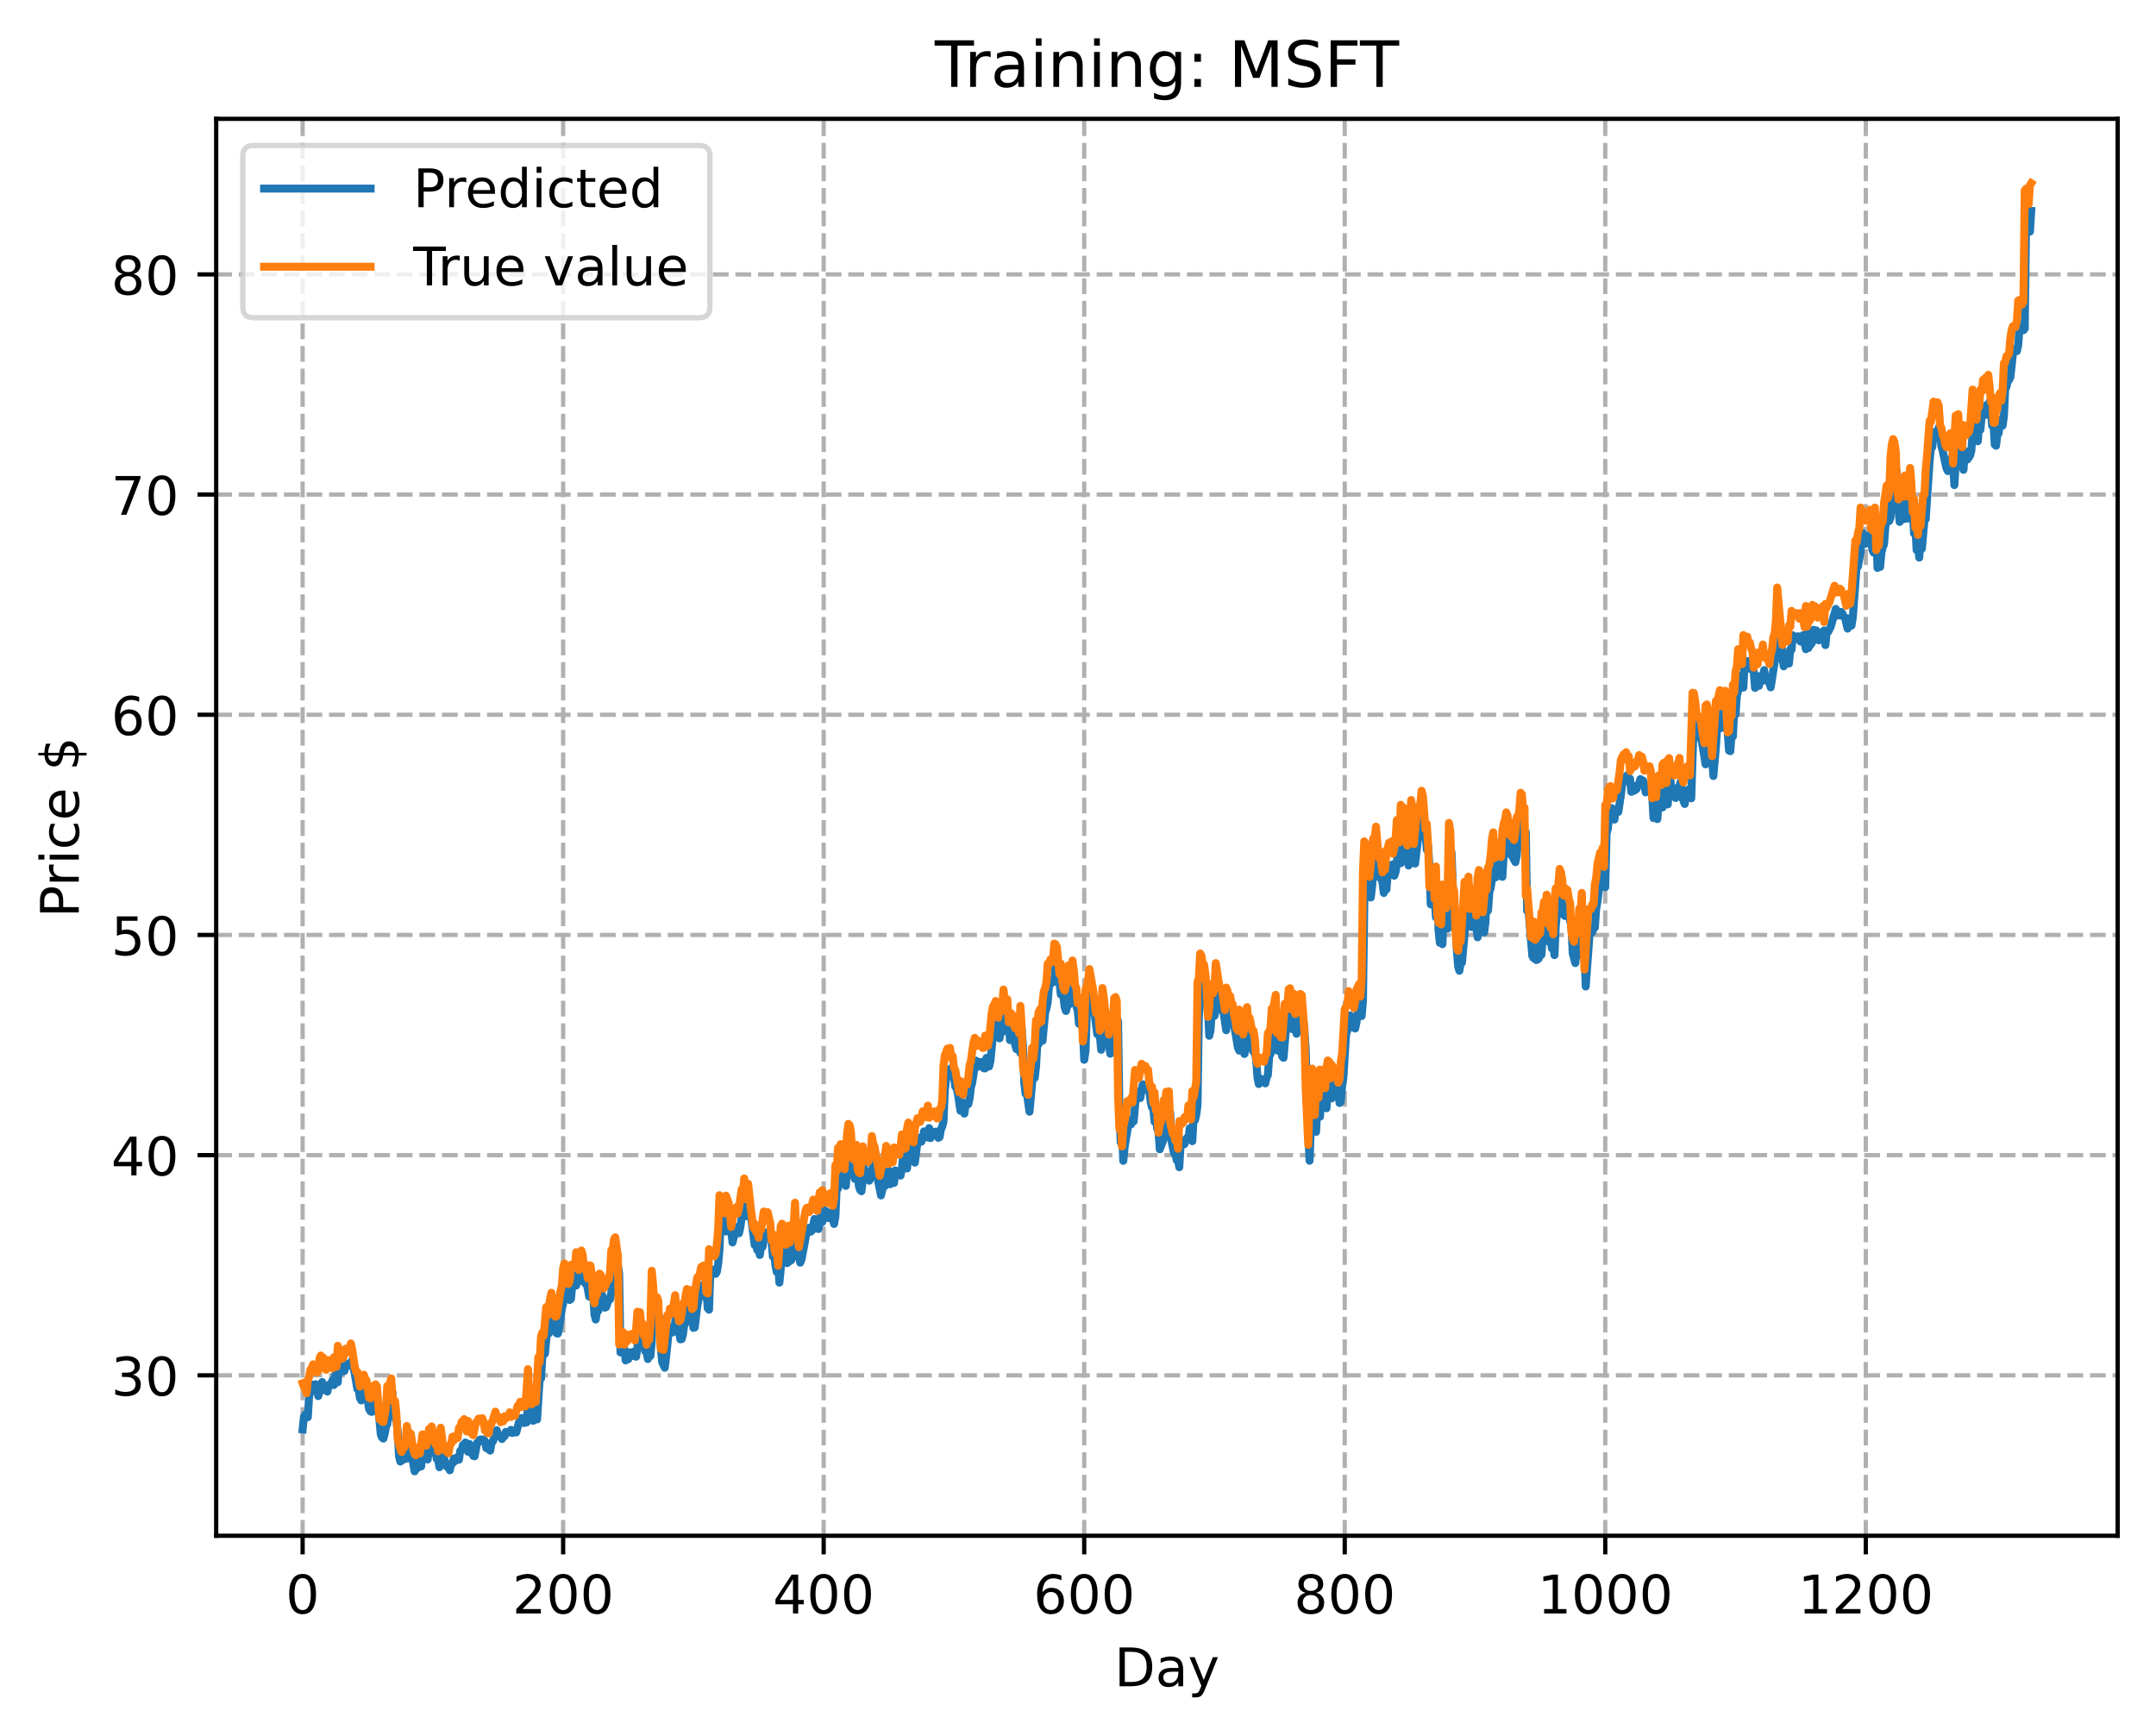 <?xml version="1.0" encoding="utf-8" standalone="no"?>
<!DOCTYPE svg PUBLIC "-//W3C//DTD SVG 1.1//EN"
  "http://www.w3.org/Graphics/SVG/1.1/DTD/svg11.dtd">
<!-- Created with matplotlib (https://matplotlib.org/) -->
<svg height="325.986pt" version="1.1" viewBox="0 0 404.923 325.986" width="404.923pt" xmlns="http://www.w3.org/2000/svg" xmlns:xlink="http://www.w3.org/1999/xlink">
 <defs>
  <style type="text/css">
*{stroke-linecap:butt;stroke-linejoin:round;}
  </style>
 </defs>
 <g id="figure_1">
  <g id="patch_1">
   <path d="M 0 325.986 
L 404.923 325.986 
L 404.923 0 
L 0 0 
z
" style="fill:#ffffff;"/>
  </g>
  <g id="axes_1">
   <g id="patch_2">
    <path d="M 40.603 288.43 
L 397.723 288.43 
L 397.723 22.318 
L 40.603 22.318 
z
" style="fill:#ffffff;"/>
   </g>
   <g id="matplotlib.axis_1">
    <g id="xtick_1">
     <g id="line2d_1">
      <path clip-path="url(#p819d3086c9)" d="M 56.836 288.43 
L 56.836 22.318 
" style="fill:none;stroke:#b0b0b0;stroke-dasharray:2.96,1.28;stroke-dashoffset:0;stroke-width:0.8;"/>
     </g>
     <g id="line2d_2">
      <defs>
       <path d="M 0 0 
L 0 3.5 
" id="m6bb3ad814e" style="stroke:#000000;stroke-width:0.8;"/>
      </defs>
      <g>
       <use style="stroke:#000000;stroke-width:0.8;" x="56.836" xlink:href="#m6bb3ad814e" y="288.43"/>
      </g>
     </g>
     <g id="text_1">
      <!-- 0 -->
      <defs>
       <path d="M 31.781 66.406 
Q 24.172 66.406 20.328 58.906 
Q 16.5 51.422 16.5 36.375 
Q 16.5 21.391 20.328 13.891 
Q 24.172 6.391 31.781 6.391 
Q 39.453 6.391 43.281 13.891 
Q 47.125 21.391 47.125 36.375 
Q 47.125 51.422 43.281 58.906 
Q 39.453 66.406 31.781 66.406 
z
M 31.781 74.219 
Q 44.047 74.219 50.516 64.516 
Q 56.984 54.828 56.984 36.375 
Q 56.984 17.969 50.516 8.266 
Q 44.047 -1.422 31.781 -1.422 
Q 19.531 -1.422 13.062 8.266 
Q 6.594 17.969 6.594 36.375 
Q 6.594 54.828 13.062 64.516 
Q 19.531 74.219 31.781 74.219 
z
" id="DejaVuSans-48"/>
      </defs>
      <g transform="translate(53.655 303.029)scale(0.1 -0.1)">
       <use xlink:href="#DejaVuSans-48"/>
      </g>
     </g>
    </g>
    <g id="xtick_2">
     <g id="line2d_3">
      <path clip-path="url(#p819d3086c9)" d="M 105.766 288.43 
L 105.766 22.318 
" style="fill:none;stroke:#b0b0b0;stroke-dasharray:2.96,1.28;stroke-dashoffset:0;stroke-width:0.8;"/>
     </g>
     <g id="line2d_4">
      <g>
       <use style="stroke:#000000;stroke-width:0.8;" x="105.766" xlink:href="#m6bb3ad814e" y="288.43"/>
      </g>
     </g>
     <g id="text_2">
      <!-- 200 -->
      <defs>
       <path d="M 19.188 8.297 
L 53.609 8.297 
L 53.609 0 
L 7.328 0 
L 7.328 8.297 
Q 12.938 14.109 22.625 23.891 
Q 32.328 33.688 34.812 36.531 
Q 39.547 41.844 41.422 45.531 
Q 43.312 49.219 43.312 52.781 
Q 43.312 58.594 39.234 62.25 
Q 35.156 65.922 28.609 65.922 
Q 23.969 65.922 18.812 64.312 
Q 13.672 62.703 7.812 59.422 
L 7.812 69.391 
Q 13.766 71.781 18.938 73 
Q 24.125 74.219 28.422 74.219 
Q 39.75 74.219 46.484 68.547 
Q 53.219 62.891 53.219 53.422 
Q 53.219 48.922 51.531 44.891 
Q 49.859 40.875 45.406 35.406 
Q 44.188 33.984 37.641 27.219 
Q 31.109 20.453 19.188 8.297 
z
" id="DejaVuSans-50"/>
      </defs>
      <g transform="translate(96.223 303.029)scale(0.1 -0.1)">
       <use xlink:href="#DejaVuSans-50"/>
       <use x="63.623" xlink:href="#DejaVuSans-48"/>
       <use x="127.246" xlink:href="#DejaVuSans-48"/>
      </g>
     </g>
    </g>
    <g id="xtick_3">
     <g id="line2d_5">
      <path clip-path="url(#p819d3086c9)" d="M 154.697 288.43 
L 154.697 22.318 
" style="fill:none;stroke:#b0b0b0;stroke-dasharray:2.96,1.28;stroke-dashoffset:0;stroke-width:0.8;"/>
     </g>
     <g id="line2d_6">
      <g>
       <use style="stroke:#000000;stroke-width:0.8;" x="154.697" xlink:href="#m6bb3ad814e" y="288.43"/>
      </g>
     </g>
     <g id="text_3">
      <!-- 400 -->
      <defs>
       <path d="M 37.797 64.312 
L 12.891 25.391 
L 37.797 25.391 
z
M 35.203 72.906 
L 47.609 72.906 
L 47.609 25.391 
L 58.016 25.391 
L 58.016 17.188 
L 47.609 17.188 
L 47.609 0 
L 37.797 0 
L 37.797 17.188 
L 4.891 17.188 
L 4.891 26.703 
z
" id="DejaVuSans-52"/>
      </defs>
      <g transform="translate(145.153 303.029)scale(0.1 -0.1)">
       <use xlink:href="#DejaVuSans-52"/>
       <use x="63.623" xlink:href="#DejaVuSans-48"/>
       <use x="127.246" xlink:href="#DejaVuSans-48"/>
      </g>
     </g>
    </g>
    <g id="xtick_4">
     <g id="line2d_7">
      <path clip-path="url(#p819d3086c9)" d="M 203.628 288.43 
L 203.628 22.318 
" style="fill:none;stroke:#b0b0b0;stroke-dasharray:2.96,1.28;stroke-dashoffset:0;stroke-width:0.8;"/>
     </g>
     <g id="line2d_8">
      <g>
       <use style="stroke:#000000;stroke-width:0.8;" x="203.628" xlink:href="#m6bb3ad814e" y="288.43"/>
      </g>
     </g>
     <g id="text_4">
      <!-- 600 -->
      <defs>
       <path d="M 33.016 40.375 
Q 26.375 40.375 22.484 35.828 
Q 18.609 31.297 18.609 23.391 
Q 18.609 15.531 22.484 10.953 
Q 26.375 6.391 33.016 6.391 
Q 39.656 6.391 43.531 10.953 
Q 47.406 15.531 47.406 23.391 
Q 47.406 31.297 43.531 35.828 
Q 39.656 40.375 33.016 40.375 
z
M 52.594 71.297 
L 52.594 62.312 
Q 48.875 64.062 45.094 64.984 
Q 41.312 65.922 37.594 65.922 
Q 27.828 65.922 22.672 59.328 
Q 17.531 52.734 16.797 39.406 
Q 19.672 43.656 24.016 45.922 
Q 28.375 48.188 33.594 48.188 
Q 44.578 48.188 50.953 41.516 
Q 57.328 34.859 57.328 23.391 
Q 57.328 12.156 50.688 5.359 
Q 44.047 -1.422 33.016 -1.422 
Q 20.359 -1.422 13.672 8.266 
Q 6.984 17.969 6.984 36.375 
Q 6.984 53.656 15.188 63.938 
Q 23.391 74.219 37.203 74.219 
Q 40.922 74.219 44.703 73.484 
Q 48.484 72.75 52.594 71.297 
z
" id="DejaVuSans-54"/>
      </defs>
      <g transform="translate(194.084 303.029)scale(0.1 -0.1)">
       <use xlink:href="#DejaVuSans-54"/>
       <use x="63.623" xlink:href="#DejaVuSans-48"/>
       <use x="127.246" xlink:href="#DejaVuSans-48"/>
      </g>
     </g>
    </g>
    <g id="xtick_5">
     <g id="line2d_9">
      <path clip-path="url(#p819d3086c9)" d="M 252.558 288.43 
L 252.558 22.318 
" style="fill:none;stroke:#b0b0b0;stroke-dasharray:2.96,1.28;stroke-dashoffset:0;stroke-width:0.8;"/>
     </g>
     <g id="line2d_10">
      <g>
       <use style="stroke:#000000;stroke-width:0.8;" x="252.558" xlink:href="#m6bb3ad814e" y="288.43"/>
      </g>
     </g>
     <g id="text_5">
      <!-- 800 -->
      <defs>
       <path d="M 31.781 34.625 
Q 24.75 34.625 20.719 30.859 
Q 16.703 27.094 16.703 20.516 
Q 16.703 13.922 20.719 10.156 
Q 24.75 6.391 31.781 6.391 
Q 38.812 6.391 42.859 10.172 
Q 46.922 13.969 46.922 20.516 
Q 46.922 27.094 42.891 30.859 
Q 38.875 34.625 31.781 34.625 
z
M 21.922 38.812 
Q 15.578 40.375 12.031 44.719 
Q 8.5 49.078 8.5 55.328 
Q 8.5 64.062 14.719 69.141 
Q 20.953 74.219 31.781 74.219 
Q 42.672 74.219 48.875 69.141 
Q 55.078 64.062 55.078 55.328 
Q 55.078 49.078 51.531 44.719 
Q 48 40.375 41.703 38.812 
Q 48.828 37.156 52.797 32.312 
Q 56.781 27.484 56.781 20.516 
Q 56.781 9.906 50.312 4.234 
Q 43.844 -1.422 31.781 -1.422 
Q 19.734 -1.422 13.25 4.234 
Q 6.781 9.906 6.781 20.516 
Q 6.781 27.484 10.781 32.312 
Q 14.797 37.156 21.922 38.812 
z
M 18.312 54.391 
Q 18.312 48.734 21.844 45.562 
Q 25.391 42.391 31.781 42.391 
Q 38.141 42.391 41.719 45.562 
Q 45.312 48.734 45.312 54.391 
Q 45.312 60.062 41.719 63.234 
Q 38.141 66.406 31.781 66.406 
Q 25.391 66.406 21.844 63.234 
Q 18.312 60.062 18.312 54.391 
z
" id="DejaVuSans-56"/>
      </defs>
      <g transform="translate(243.015 303.029)scale(0.1 -0.1)">
       <use xlink:href="#DejaVuSans-56"/>
       <use x="63.623" xlink:href="#DejaVuSans-48"/>
       <use x="127.246" xlink:href="#DejaVuSans-48"/>
      </g>
     </g>
    </g>
    <g id="xtick_6">
     <g id="line2d_11">
      <path clip-path="url(#p819d3086c9)" d="M 301.489 288.43 
L 301.489 22.318 
" style="fill:none;stroke:#b0b0b0;stroke-dasharray:2.96,1.28;stroke-dashoffset:0;stroke-width:0.8;"/>
     </g>
     <g id="line2d_12">
      <g>
       <use style="stroke:#000000;stroke-width:0.8;" x="301.489" xlink:href="#m6bb3ad814e" y="288.43"/>
      </g>
     </g>
     <g id="text_6">
      <!-- 1000 -->
      <defs>
       <path d="M 12.406 8.297 
L 28.516 8.297 
L 28.516 63.922 
L 10.984 60.406 
L 10.984 69.391 
L 28.422 72.906 
L 38.281 72.906 
L 38.281 8.297 
L 54.391 8.297 
L 54.391 0 
L 12.406 0 
z
" id="DejaVuSans-49"/>
      </defs>
      <g transform="translate(288.764 303.029)scale(0.1 -0.1)">
       <use xlink:href="#DejaVuSans-49"/>
       <use x="63.623" xlink:href="#DejaVuSans-48"/>
       <use x="127.246" xlink:href="#DejaVuSans-48"/>
       <use x="190.869" xlink:href="#DejaVuSans-48"/>
      </g>
     </g>
    </g>
    <g id="xtick_7">
     <g id="line2d_13">
      <path clip-path="url(#p819d3086c9)" d="M 350.419 288.43 
L 350.419 22.318 
" style="fill:none;stroke:#b0b0b0;stroke-dasharray:2.96,1.28;stroke-dashoffset:0;stroke-width:0.8;"/>
     </g>
     <g id="line2d_14">
      <g>
       <use style="stroke:#000000;stroke-width:0.8;" x="350.419" xlink:href="#m6bb3ad814e" y="288.43"/>
      </g>
     </g>
     <g id="text_7">
      <!-- 1200 -->
      <g transform="translate(337.694 303.029)scale(0.1 -0.1)">
       <use xlink:href="#DejaVuSans-49"/>
       <use x="63.623" xlink:href="#DejaVuSans-50"/>
       <use x="127.246" xlink:href="#DejaVuSans-48"/>
       <use x="190.869" xlink:href="#DejaVuSans-48"/>
      </g>
     </g>
    </g>
    <g id="text_8">
     <!-- Day -->
     <defs>
      <path d="M 19.672 64.797 
L 19.672 8.109 
L 31.594 8.109 
Q 46.688 8.109 53.688 14.938 
Q 60.688 21.781 60.688 36.531 
Q 60.688 51.172 53.688 57.984 
Q 46.688 64.797 31.594 64.797 
z
M 9.812 72.906 
L 30.078 72.906 
Q 51.266 72.906 61.172 64.094 
Q 71.094 55.281 71.094 36.531 
Q 71.094 17.672 61.125 8.828 
Q 51.172 0 30.078 0 
L 9.812 0 
z
" id="DejaVuSans-68"/>
      <path d="M 34.281 27.484 
Q 23.391 27.484 19.188 25 
Q 14.984 22.516 14.984 16.5 
Q 14.984 11.719 18.141 8.906 
Q 21.297 6.109 26.703 6.109 
Q 34.188 6.109 38.703 11.406 
Q 43.219 16.703 43.219 25.484 
L 43.219 27.484 
z
M 52.203 31.203 
L 52.203 0 
L 43.219 0 
L 43.219 8.297 
Q 40.141 3.328 35.547 0.953 
Q 30.953 -1.422 24.312 -1.422 
Q 15.922 -1.422 10.953 3.297 
Q 6 8.016 6 15.922 
Q 6 25.141 12.172 29.828 
Q 18.359 34.516 30.609 34.516 
L 43.219 34.516 
L 43.219 35.406 
Q 43.219 41.609 39.141 45 
Q 35.062 48.391 27.688 48.391 
Q 23 48.391 18.547 47.266 
Q 14.109 46.141 10.016 43.891 
L 10.016 52.203 
Q 14.938 54.109 19.578 55.047 
Q 24.219 56 28.609 56 
Q 40.484 56 46.344 49.844 
Q 52.203 43.703 52.203 31.203 
z
" id="DejaVuSans-97"/>
      <path d="M 32.172 -5.078 
Q 28.375 -14.844 24.75 -17.812 
Q 21.141 -20.797 15.094 -20.797 
L 7.906 -20.797 
L 7.906 -13.281 
L 13.188 -13.281 
Q 16.891 -13.281 18.938 -11.516 
Q 21 -9.766 23.484 -3.219 
L 25.094 0.875 
L 2.984 54.688 
L 12.5 54.688 
L 29.594 11.922 
L 46.688 54.688 
L 56.203 54.688 
z
" id="DejaVuSans-121"/>
     </defs>
     <g transform="translate(209.29 316.707)scale(0.1 -0.1)">
      <use xlink:href="#DejaVuSans-68"/>
      <use x="77.002" xlink:href="#DejaVuSans-97"/>
      <use x="138.281" xlink:href="#DejaVuSans-121"/>
     </g>
    </g>
   </g>
   <g id="matplotlib.axis_2">
    <g id="ytick_1">
     <g id="line2d_15">
      <path clip-path="url(#p819d3086c9)" d="M 40.603 258.307 
L 397.723 258.307 
" style="fill:none;stroke:#b0b0b0;stroke-dasharray:2.96,1.28;stroke-dashoffset:0;stroke-width:0.8;"/>
     </g>
     <g id="line2d_16">
      <defs>
       <path d="M 0 0 
L -3.5 0 
" id="m4148c7f271" style="stroke:#000000;stroke-width:0.8;"/>
      </defs>
      <g>
       <use style="stroke:#000000;stroke-width:0.8;" x="40.603" xlink:href="#m4148c7f271" y="258.307"/>
      </g>
     </g>
     <g id="text_9">
      <!-- 30 -->
      <defs>
       <path d="M 40.578 39.312 
Q 47.656 37.797 51.625 33 
Q 55.609 28.219 55.609 21.188 
Q 55.609 10.406 48.188 4.484 
Q 40.766 -1.422 27.094 -1.422 
Q 22.516 -1.422 17.656 -0.516 
Q 12.797 0.391 7.625 2.203 
L 7.625 11.719 
Q 11.719 9.328 16.594 8.109 
Q 21.484 6.891 26.812 6.891 
Q 36.078 6.891 40.938 10.547 
Q 45.797 14.203 45.797 21.188 
Q 45.797 27.641 41.281 31.266 
Q 36.766 34.906 28.719 34.906 
L 20.219 34.906 
L 20.219 43.016 
L 29.109 43.016 
Q 36.375 43.016 40.234 45.922 
Q 44.094 48.828 44.094 54.297 
Q 44.094 59.906 40.109 62.906 
Q 36.141 65.922 28.719 65.922 
Q 24.656 65.922 20.016 65.031 
Q 15.375 64.156 9.812 62.312 
L 9.812 71.094 
Q 15.438 72.656 20.344 73.438 
Q 25.25 74.219 29.594 74.219 
Q 40.828 74.219 47.359 69.109 
Q 53.906 64.016 53.906 55.328 
Q 53.906 49.266 50.438 45.094 
Q 46.969 40.922 40.578 39.312 
z
" id="DejaVuSans-51"/>
      </defs>
      <g transform="translate(20.878 262.106)scale(0.1 -0.1)">
       <use xlink:href="#DejaVuSans-51"/>
       <use x="63.623" xlink:href="#DejaVuSans-48"/>
      </g>
     </g>
    </g>
    <g id="ytick_2">
     <g id="line2d_17">
      <path clip-path="url(#p819d3086c9)" d="M 40.603 216.953 
L 397.723 216.953 
" style="fill:none;stroke:#b0b0b0;stroke-dasharray:2.96,1.28;stroke-dashoffset:0;stroke-width:0.8;"/>
     </g>
     <g id="line2d_18">
      <g>
       <use style="stroke:#000000;stroke-width:0.8;" x="40.603" xlink:href="#m4148c7f271" y="216.953"/>
      </g>
     </g>
     <g id="text_10">
      <!-- 40 -->
      <g transform="translate(20.878 220.752)scale(0.1 -0.1)">
       <use xlink:href="#DejaVuSans-52"/>
       <use x="63.623" xlink:href="#DejaVuSans-48"/>
      </g>
     </g>
    </g>
    <g id="ytick_3">
     <g id="line2d_19">
      <path clip-path="url(#p819d3086c9)" d="M 40.603 175.598 
L 397.723 175.598 
" style="fill:none;stroke:#b0b0b0;stroke-dasharray:2.96,1.28;stroke-dashoffset:0;stroke-width:0.8;"/>
     </g>
     <g id="line2d_20">
      <g>
       <use style="stroke:#000000;stroke-width:0.8;" x="40.603" xlink:href="#m4148c7f271" y="175.598"/>
      </g>
     </g>
     <g id="text_11">
      <!-- 50 -->
      <defs>
       <path d="M 10.797 72.906 
L 49.516 72.906 
L 49.516 64.594 
L 19.828 64.594 
L 19.828 46.734 
Q 21.969 47.469 24.109 47.828 
Q 26.266 48.188 28.422 48.188 
Q 40.625 48.188 47.75 41.5 
Q 54.891 34.812 54.891 23.391 
Q 54.891 11.625 47.562 5.094 
Q 40.234 -1.422 26.906 -1.422 
Q 22.312 -1.422 17.547 -0.641 
Q 12.797 0.141 7.719 1.703 
L 7.719 11.625 
Q 12.109 9.234 16.797 8.062 
Q 21.484 6.891 26.703 6.891 
Q 35.156 6.891 40.078 11.328 
Q 45.016 15.766 45.016 23.391 
Q 45.016 31 40.078 35.438 
Q 35.156 39.891 26.703 39.891 
Q 22.75 39.891 18.812 39.016 
Q 14.891 38.141 10.797 36.281 
z
" id="DejaVuSans-53"/>
      </defs>
      <g transform="translate(20.878 179.397)scale(0.1 -0.1)">
       <use xlink:href="#DejaVuSans-53"/>
       <use x="63.623" xlink:href="#DejaVuSans-48"/>
      </g>
     </g>
    </g>
    <g id="ytick_4">
     <g id="line2d_21">
      <path clip-path="url(#p819d3086c9)" d="M 40.603 134.244 
L 397.723 134.244 
" style="fill:none;stroke:#b0b0b0;stroke-dasharray:2.96,1.28;stroke-dashoffset:0;stroke-width:0.8;"/>
     </g>
     <g id="line2d_22">
      <g>
       <use style="stroke:#000000;stroke-width:0.8;" x="40.603" xlink:href="#m4148c7f271" y="134.244"/>
      </g>
     </g>
     <g id="text_12">
      <!-- 60 -->
      <g transform="translate(20.878 138.043)scale(0.1 -0.1)">
       <use xlink:href="#DejaVuSans-54"/>
       <use x="63.623" xlink:href="#DejaVuSans-48"/>
      </g>
     </g>
    </g>
    <g id="ytick_5">
     <g id="line2d_23">
      <path clip-path="url(#p819d3086c9)" d="M 40.603 92.889 
L 397.723 92.889 
" style="fill:none;stroke:#b0b0b0;stroke-dasharray:2.96,1.28;stroke-dashoffset:0;stroke-width:0.8;"/>
     </g>
     <g id="line2d_24">
      <g>
       <use style="stroke:#000000;stroke-width:0.8;" x="40.603" xlink:href="#m4148c7f271" y="92.889"/>
      </g>
     </g>
     <g id="text_13">
      <!-- 70 -->
      <defs>
       <path d="M 8.203 72.906 
L 55.078 72.906 
L 55.078 68.703 
L 28.609 0 
L 18.312 0 
L 43.219 64.594 
L 8.203 64.594 
z
" id="DejaVuSans-55"/>
      </defs>
      <g transform="translate(20.878 96.689)scale(0.1 -0.1)">
       <use xlink:href="#DejaVuSans-55"/>
       <use x="63.623" xlink:href="#DejaVuSans-48"/>
      </g>
     </g>
    </g>
    <g id="ytick_6">
     <g id="line2d_25">
      <path clip-path="url(#p819d3086c9)" d="M 40.603 51.535 
L 397.723 51.535 
" style="fill:none;stroke:#b0b0b0;stroke-dasharray:2.96,1.28;stroke-dashoffset:0;stroke-width:0.8;"/>
     </g>
     <g id="line2d_26">
      <g>
       <use style="stroke:#000000;stroke-width:0.8;" x="40.603" xlink:href="#m4148c7f271" y="51.535"/>
      </g>
     </g>
     <g id="text_14">
      <!-- 80 -->
      <g transform="translate(20.878 55.334)scale(0.1 -0.1)">
       <use xlink:href="#DejaVuSans-56"/>
       <use x="63.623" xlink:href="#DejaVuSans-48"/>
      </g>
     </g>
    </g>
    <g id="text_15">
     <!-- Price $ -->
     <defs>
      <path d="M 19.672 64.797 
L 19.672 37.406 
L 32.078 37.406 
Q 38.969 37.406 42.719 40.969 
Q 46.484 44.531 46.484 51.125 
Q 46.484 57.672 42.719 61.234 
Q 38.969 64.797 32.078 64.797 
z
M 9.812 72.906 
L 32.078 72.906 
Q 44.344 72.906 50.609 67.359 
Q 56.891 61.812 56.891 51.125 
Q 56.891 40.328 50.609 34.812 
Q 44.344 29.297 32.078 29.297 
L 19.672 29.297 
L 19.672 0 
L 9.812 0 
z
" id="DejaVuSans-80"/>
      <path d="M 41.109 46.297 
Q 39.594 47.172 37.812 47.578 
Q 36.031 48 33.891 48 
Q 26.266 48 22.188 43.047 
Q 18.109 38.094 18.109 28.812 
L 18.109 0 
L 9.078 0 
L 9.078 54.688 
L 18.109 54.688 
L 18.109 46.188 
Q 20.953 51.172 25.484 53.578 
Q 30.031 56 36.531 56 
Q 37.453 56 38.578 55.875 
Q 39.703 55.766 41.062 55.516 
z
" id="DejaVuSans-114"/>
      <path d="M 9.422 54.688 
L 18.406 54.688 
L 18.406 0 
L 9.422 0 
z
M 9.422 75.984 
L 18.406 75.984 
L 18.406 64.594 
L 9.422 64.594 
z
" id="DejaVuSans-105"/>
      <path d="M 48.781 52.594 
L 48.781 44.188 
Q 44.969 46.297 41.141 47.344 
Q 37.312 48.391 33.406 48.391 
Q 24.656 48.391 19.812 42.844 
Q 14.984 37.312 14.984 27.297 
Q 14.984 17.281 19.812 11.734 
Q 24.656 6.203 33.406 6.203 
Q 37.312 6.203 41.141 7.25 
Q 44.969 8.297 48.781 10.406 
L 48.781 2.094 
Q 45.016 0.344 40.984 -0.531 
Q 36.969 -1.422 32.422 -1.422 
Q 20.062 -1.422 12.781 6.344 
Q 5.516 14.109 5.516 27.297 
Q 5.516 40.672 12.859 48.328 
Q 20.219 56 33.016 56 
Q 37.156 56 41.109 55.141 
Q 45.062 54.297 48.781 52.594 
z
" id="DejaVuSans-99"/>
      <path d="M 56.203 29.594 
L 56.203 25.203 
L 14.891 25.203 
Q 15.484 15.922 20.484 11.062 
Q 25.484 6.203 34.422 6.203 
Q 39.594 6.203 44.453 7.469 
Q 49.312 8.734 54.109 11.281 
L 54.109 2.781 
Q 49.266 0.734 44.188 -0.344 
Q 39.109 -1.422 33.891 -1.422 
Q 20.797 -1.422 13.156 6.188 
Q 5.516 13.812 5.516 26.812 
Q 5.516 40.234 12.766 48.109 
Q 20.016 56 32.328 56 
Q 43.359 56 49.781 48.891 
Q 56.203 41.797 56.203 29.594 
z
M 47.219 32.234 
Q 47.125 39.594 43.094 43.984 
Q 39.062 48.391 32.422 48.391 
Q 24.906 48.391 20.391 44.141 
Q 15.875 39.891 15.188 32.172 
z
" id="DejaVuSans-101"/>
      <path id="DejaVuSans-32"/>
      <path d="M 33.797 -14.703 
L 28.906 -14.703 
L 28.859 0 
Q 23.734 0.094 18.609 1.188 
Q 13.484 2.297 8.297 4.5 
L 8.297 13.281 
Q 13.281 10.156 18.375 8.562 
Q 23.484 6.984 28.906 6.938 
L 28.906 29.203 
Q 18.109 30.953 13.203 35.156 
Q 8.297 39.359 8.297 46.688 
Q 8.297 54.641 13.625 59.219 
Q 18.953 63.812 28.906 64.5 
L 28.906 75.984 
L 33.797 75.984 
L 33.797 64.656 
Q 38.328 64.453 42.578 63.688 
Q 46.828 62.938 50.875 61.625 
L 50.875 53.078 
Q 46.828 55.125 42.547 56.25 
Q 38.281 57.375 33.797 57.562 
L 33.797 36.719 
Q 44.875 35.016 50.094 30.609 
Q 55.328 26.219 55.328 18.609 
Q 55.328 10.359 49.781 5.594 
Q 44.234 0.828 33.797 0.094 
z
M 28.906 37.594 
L 28.906 57.625 
Q 23.25 56.984 20.266 54.391 
Q 17.281 51.812 17.281 47.516 
Q 17.281 43.312 20.031 40.969 
Q 22.797 38.625 28.906 37.594 
z
M 33.797 28.219 
L 33.797 7.078 
Q 39.984 7.906 43.141 10.594 
Q 46.297 13.281 46.297 17.672 
Q 46.297 21.969 43.281 24.5 
Q 40.281 27.047 33.797 28.219 
z
" id="DejaVuSans-36"/>
     </defs>
     <g transform="translate(14.798 172.342)rotate(-90)scale(0.1 -0.1)">
      <use xlink:href="#DejaVuSans-80"/>
      <use x="58.553" xlink:href="#DejaVuSans-114"/>
      <use x="99.666" xlink:href="#DejaVuSans-105"/>
      <use x="127.449" xlink:href="#DejaVuSans-99"/>
      <use x="182.43" xlink:href="#DejaVuSans-101"/>
      <use x="243.953" xlink:href="#DejaVuSans-32"/>
      <use x="275.74" xlink:href="#DejaVuSans-36"/>
     </g>
    </g>
   </g>
   <g id="line2d_27">
    <path clip-path="url(#p819d3086c9)" d="M 56.836 268.468 
L 57.081 266.074 
L 57.325 265.689 
L 57.57 266.108 
L 57.814 266.173 
L 58.059 262.169 
L 58.304 261.42 
L 58.548 259.996 
L 59.038 260.747 
L 59.282 259.973 
L 59.527 260.383 
L 59.772 262.202 
L 60.506 259.563 
L 60.75 261.069 
L 60.995 260.232 
L 61.24 260.521 
L 61.484 261.358 
L 61.729 260.182 
L 61.974 259.923 
L 62.218 260.068 
L 62.463 259.192 
L 62.708 260.138 
L 62.952 258.228 
L 63.197 259.392 
L 63.441 259.608 
L 63.686 255.682 
L 63.931 257.54 
L 64.42 257.57 
L 64.665 257.507 
L 64.909 256.576 
L 65.154 256.175 
L 65.399 256.113 
L 65.888 256.537 
L 66.133 255.46 
L 66.622 258.01 
L 67.111 260.865 
L 67.356 260.921 
L 67.601 262.588 
L 67.845 263.017 
L 68.09 262.342 
L 68.579 260.516 
L 68.824 262.718 
L 69.069 263.058 
L 69.313 264.587 
L 69.558 265.057 
L 69.802 265.172 
L 70.047 265.08 
L 70.292 263.769 
L 70.536 263.918 
L 70.781 263.876 
L 71.026 264.161 
L 71.515 269.402 
L 71.76 269.99 
L 72.004 270.181 
L 72.249 269.275 
L 72.494 267.941 
L 72.738 267.476 
L 72.983 263.578 
L 73.717 261.582 
L 73.962 265.437 
L 74.206 266.404 
L 74.451 266.776 
L 74.696 268.893 
L 74.94 273.472 
L 75.185 274.498 
L 75.674 274.145 
L 75.919 273.556 
L 76.163 274.012 
L 76.408 273.24 
L 76.653 271.428 
L 76.897 272.289 
L 77.142 274.025 
L 77.387 273.567 
L 77.876 276.334 
L 78.121 275.646 
L 78.365 275.758 
L 78.61 273.531 
L 78.855 274.251 
L 79.099 275.423 
L 79.344 272.8 
L 79.589 272.339 
L 79.833 272.454 
L 80.323 274.111 
L 80.567 271.722 
L 80.812 270.644 
L 81.056 271.418 
L 81.301 271.114 
L 81.546 271.354 
L 82.035 274.021 
L 82.28 274.097 
L 82.524 275.566 
L 82.769 275.087 
L 83.014 271.41 
L 83.258 272.461 
L 83.503 274.39 
L 83.992 275.519 
L 84.237 275.149 
L 84.482 276.137 
L 84.726 274.873 
L 84.971 274.865 
L 85.216 273.954 
L 85.46 274.413 
L 85.705 273.773 
L 85.95 273.817 
L 86.194 274.156 
L 86.439 272.496 
L 86.684 272.352 
L 86.928 271.413 
L 87.173 271.285 
L 87.417 270.926 
L 87.662 271.353 
L 87.907 272.666 
L 88.151 271.188 
L 88.396 272.817 
L 88.641 272.823 
L 88.885 273.43 
L 89.13 273.505 
L 89.619 270.964 
L 89.864 270.905 
L 90.109 270.399 
L 90.353 270.345 
L 90.598 270.49 
L 90.843 270.346 
L 91.087 270.688 
L 91.332 271.957 
L 91.577 271.092 
L 91.821 272.26 
L 92.066 272.44 
L 92.311 270.945 
L 92.555 270.759 
L 93.044 269.425 
L 93.289 268.605 
L 93.534 269.41 
L 94.023 269.573 
L 94.268 270.274 
L 94.512 269.726 
L 94.757 269.751 
L 95.002 268.93 
L 95.246 269.138 
L 95.491 269.014 
L 95.736 269.017 
L 95.98 268.545 
L 96.225 269.121 
L 96.47 268.779 
L 96.714 268.992 
L 96.959 269.028 
L 97.448 267.18 
L 97.693 266.901 
L 97.938 266.32 
L 98.182 267.199 
L 98.427 267.26 
L 98.672 266.918 
L 98.916 267.139 
L 99.405 260.639 
L 99.65 265.377 
L 99.895 266.349 
L 100.139 266.843 
L 100.384 265.962 
L 100.629 266.414 
L 100.873 266.582 
L 101.363 258.895 
L 101.607 258.918 
L 101.852 254.98 
L 102.097 253.687 
L 102.341 254.246 
L 102.831 249.227 
L 103.075 250.43 
L 103.809 246.496 
L 104.543 250.409 
L 104.788 250.458 
L 105.032 249.356 
L 105.522 245.837 
L 105.766 244.771 
L 106.011 241.816 
L 106.256 240.593 
L 106.745 242.217 
L 106.99 244.153 
L 107.234 243.97 
L 107.479 241.263 
L 107.724 241.347 
L 107.968 240.901 
L 108.213 241.437 
L 108.458 239.069 
L 108.702 240.675 
L 108.947 240.597 
L 109.192 239.383 
L 109.436 237.426 
L 109.681 238.445 
L 109.926 241.072 
L 110.17 240.865 
L 110.66 243.527 
L 110.904 241.496 
L 111.149 241.374 
L 111.393 242.788 
L 111.638 246.812 
L 111.883 247.823 
L 112.127 246.182 
L 112.372 246.193 
L 112.617 243.931 
L 112.861 242.92 
L 113.106 243.237 
L 113.351 244.099 
L 113.595 245.594 
L 113.84 245.482 
L 114.329 244.043 
L 114.574 244.036 
L 114.819 242.765 
L 115.063 239.162 
L 115.308 238.553 
L 115.553 236.598 
L 115.797 235.976 
L 116.287 239.155 
L 116.531 254.003 
L 116.776 252.881 
L 117.02 253.857 
L 117.265 253.35 
L 117.51 255.508 
L 117.754 254.996 
L 117.999 255.271 
L 118.244 254.008 
L 118.488 253.995 
L 118.733 254.683 
L 118.978 253.875 
L 119.467 254.806 
L 119.712 253.117 
L 119.956 249.976 
L 120.201 250.403 
L 120.446 249.914 
L 120.69 252.095 
L 120.935 251.869 
L 121.18 253.797 
L 121.424 253.812 
L 121.669 255.248 
L 121.914 254.665 
L 122.158 254.676 
L 122.403 252.006 
L 122.648 243.398 
L 122.892 244.284 
L 123.137 247.942 
L 123.381 249.184 
L 123.626 247.132 
L 123.871 247.412 
L 124.115 253.218 
L 124.36 255.821 
L 124.849 256.876 
L 125.094 254.908 
L 125.583 250.225 
L 125.828 250.326 
L 126.073 249.3 
L 126.317 250.247 
L 126.562 249.953 
L 127.051 246.686 
L 127.296 249.623 
L 127.541 250.313 
L 127.785 251.551 
L 128.03 251.495 
L 128.275 250.587 
L 128.519 248.685 
L 128.764 248.483 
L 129.253 245.791 
L 129.498 245.987 
L 129.742 246.026 
L 130.232 249.393 
L 130.476 249.316 
L 130.966 245.252 
L 131.21 243.978 
L 131.455 243.569 
L 131.7 242.815 
L 131.944 241.42 
L 132.189 241.192 
L 132.434 241.155 
L 132.678 242.591 
L 132.923 245.709 
L 133.168 245.981 
L 133.412 238.643 
L 133.657 238.415 
L 133.902 238.745 
L 134.146 238.738 
L 134.391 239.246 
L 134.636 238.862 
L 134.88 237.363 
L 135.125 234.749 
L 135.369 228.626 
L 135.614 230.472 
L 135.859 229.936 
L 136.348 231.292 
L 136.593 228.362 
L 137.082 229.072 
L 137.571 233.345 
L 138.305 230.517 
L 138.55 230.451 
L 138.795 231.622 
L 139.039 230.513 
L 139.529 226.986 
L 139.773 227.341 
L 140.018 225.2 
L 140.263 228.434 
L 140.752 226.082 
L 141.73 233.827 
L 141.975 233.482 
L 142.22 234.757 
L 142.464 234.883 
L 142.709 235.7 
L 142.954 233.875 
L 143.198 234.205 
L 143.688 231.481 
L 143.932 231.786 
L 144.177 231.768 
L 144.422 231.247 
L 144.911 233.111 
L 145.156 236.008 
L 145.4 235.386 
L 145.645 237.744 
L 145.89 238.912 
L 146.134 237.119 
L 146.379 240.896 
L 147.113 233.441 
L 147.357 235.16 
L 147.847 237.225 
L 148.091 237.035 
L 148.336 234.157 
L 148.581 236.71 
L 148.825 236.226 
L 149.07 234.422 
L 149.315 233.584 
L 149.559 229.99 
L 149.804 234.552 
L 150.049 235.444 
L 150.293 237.148 
L 150.538 236.51 
L 151.027 233.983 
L 151.517 231.264 
L 151.761 230.631 
L 152.006 230.593 
L 152.251 231.333 
L 152.495 231.14 
L 152.984 228.936 
L 153.474 230.449 
L 153.718 230.829 
L 153.963 229.642 
L 154.208 227.757 
L 154.452 229.489 
L 154.697 227.259 
L 154.942 228.398 
L 155.186 227.473 
L 155.676 228.795 
L 155.92 228.384 
L 156.165 227.745 
L 156.654 229.877 
L 156.899 228.491 
L 157.144 222.961 
L 157.388 223.233 
L 157.633 219.705 
L 157.878 220.028 
L 158.122 218.658 
L 158.367 219.13 
L 158.856 222.729 
L 159.345 216.611 
L 159.59 215.011 
L 159.835 215.088 
L 160.079 216.463 
L 160.324 220.822 
L 160.569 221.432 
L 160.813 221.355 
L 161.058 218.99 
L 161.303 222.788 
L 161.547 223.501 
L 161.792 223.733 
L 162.281 219.345 
L 162.526 220.396 
L 162.771 220.831 
L 163.015 220.61 
L 163.26 221.75 
L 163.505 221.291 
L 163.749 221.089 
L 163.994 217.691 
L 164.483 219.204 
L 164.972 222.073 
L 165.462 224.52 
L 165.951 222.468 
L 166.196 222.762 
L 166.685 219.504 
L 166.93 220.015 
L 167.174 222.417 
L 167.419 221.621 
L 167.908 222.17 
L 168.153 219.822 
L 168.398 220.505 
L 168.642 220.517 
L 168.887 220.239 
L 169.132 220.794 
L 169.376 219.538 
L 169.621 217.265 
L 169.866 217.518 
L 170.11 219.349 
L 170.355 219.453 
L 170.6 216.186 
L 170.844 214.873 
L 171.333 216.248 
L 171.823 218.358 
L 172.312 214.499 
L 172.557 213.724 
L 172.801 213.837 
L 173.046 214.432 
L 173.291 213.75 
L 173.535 212.482 
L 173.78 213.427 
L 174.025 212.591 
L 174.269 213.638 
L 174.514 211.875 
L 174.759 213.756 
L 175.003 213.115 
L 175.248 212.808 
L 175.493 213.211 
L 175.737 212.53 
L 176.227 213.697 
L 176.471 213.546 
L 176.716 212.087 
L 176.96 211.588 
L 177.205 210.597 
L 177.45 204.769 
L 177.694 202.516 
L 178.184 200.904 
L 178.428 200.906 
L 178.673 200.561 
L 178.918 202.307 
L 179.162 202.196 
L 179.407 204.105 
L 179.652 204.331 
L 179.896 205.436 
L 180.386 208.612 
L 180.63 206.927 
L 181.12 209.148 
L 181.364 207.388 
L 181.854 207.387 
L 182.098 206.322 
L 182.343 204.218 
L 182.588 203.384 
L 183.077 200.093 
L 183.321 199.204 
L 183.566 200.388 
L 183.811 199.47 
L 184.055 199.58 
L 184.3 199.442 
L 184.789 200.651 
L 185.034 200.656 
L 185.279 198.69 
L 185.768 200.292 
L 186.013 199.27 
L 186.502 194.343 
L 186.747 193.135 
L 186.991 192.749 
L 187.236 192.085 
L 187.481 193.147 
L 187.725 195.015 
L 187.97 193.241 
L 188.215 193.87 
L 188.459 193.392 
L 188.704 190.166 
L 189.193 193.389 
L 189.438 191.716 
L 189.682 195.345 
L 189.927 194.455 
L 190.172 194.284 
L 190.416 194.542 
L 190.661 196.235 
L 190.906 197.041 
L 191.15 195.888 
L 191.395 195.773 
L 191.64 197.773 
L 191.884 193.257 
L 192.129 196.371 
L 192.374 203.438 
L 192.618 205.413 
L 192.863 205.328 
L 193.352 208.795 
L 194.086 200.743 
L 194.331 202.448 
L 194.575 200.343 
L 194.82 195.957 
L 195.065 196.11 
L 195.309 194.168 
L 195.554 193.49 
L 195.799 195.481 
L 196.288 190.198 
L 196.533 189.409 
L 196.777 188.215 
L 197.022 185.057 
L 197.267 184.875 
L 197.511 184.15 
L 197.756 184.052 
L 198.001 184.42 
L 198.245 181.426 
L 198.49 181.213 
L 198.735 181.77 
L 199.224 186.762 
L 199.469 185.032 
L 199.958 189.161 
L 200.203 189.876 
L 200.447 188.916 
L 200.692 188.746 
L 200.936 185.768 
L 201.181 186.135 
L 201.426 187.467 
L 201.67 184.956 
L 201.915 186.287 
L 202.16 189.019 
L 202.404 189.721 
L 202.649 192.287 
L 202.894 191.454 
L 203.383 193.362 
L 203.628 199.045 
L 203.872 197.435 
L 204.117 190.387 
L 204.851 186.45 
L 205.34 188.57 
L 206.074 194.231 
L 206.319 193.205 
L 206.563 194.459 
L 206.808 197.166 
L 207.053 195.503 
L 207.297 190.247 
L 207.542 191.312 
L 207.787 193.623 
L 208.276 196.201 
L 208.521 197.901 
L 208.765 195.29 
L 209.01 194.429 
L 209.255 196.182 
L 209.499 191.957 
L 209.744 191.212 
L 209.989 191.76 
L 210.233 207.962 
L 210.478 214.561 
L 210.723 212.289 
L 210.967 218.016 
L 211.212 215.469 
L 211.946 210.973 
L 212.191 210.85 
L 212.435 211.163 
L 212.68 210.135 
L 212.924 210.595 
L 213.414 204.929 
L 213.658 205.793 
L 213.903 206.148 
L 214.148 206.23 
L 214.637 203.645 
L 215.126 204.14 
L 215.371 203.988 
L 215.616 204.763 
L 215.86 204.803 
L 216.105 206.94 
L 216.35 207.971 
L 216.594 207.908 
L 216.839 210.692 
L 217.084 209.243 
L 217.328 211.98 
L 217.573 212.474 
L 217.818 215.853 
L 218.551 213.926 
L 218.796 210.909 
L 219.041 211.317 
L 219.285 209.139 
L 219.775 208.95 
L 220.019 214.314 
L 220.509 216.602 
L 220.753 216.7 
L 220.998 217.889 
L 221.243 217.898 
L 221.487 219.222 
L 221.732 214.901 
L 221.977 214.405 
L 222.221 214.974 
L 222.466 214.873 
L 222.711 213.958 
L 222.955 213.669 
L 223.2 214.035 
L 223.445 211.885 
L 223.689 212.195 
L 223.934 214.323 
L 224.179 209.774 
L 224.423 210.38 
L 224.668 209.361 
L 224.912 207.552 
L 225.157 190.867 
L 225.402 188.369 
L 225.646 184.267 
L 225.891 184.166 
L 226.136 185.563 
L 226.38 185.45 
L 226.625 186.831 
L 226.87 189.371 
L 227.114 194.539 
L 227.359 193.458 
L 227.604 189.619 
L 227.848 190.711 
L 228.093 190.794 
L 228.338 189.746 
L 228.582 185.607 
L 229.072 187.734 
L 229.316 189.366 
L 229.561 189.562 
L 229.806 190.229 
L 230.295 193.49 
L 230.539 189.878 
L 230.784 190.159 
L 231.029 192.306 
L 231.273 191.204 
L 231.518 192.135 
L 231.763 192.408 
L 232.252 195.317 
L 232.497 196.776 
L 232.741 197.317 
L 232.986 193.866 
L 233.231 194.231 
L 233.72 197.949 
L 234.209 196.285 
L 234.454 193.499 
L 234.699 195.527 
L 234.943 195.317 
L 235.433 197.549 
L 235.677 197.609 
L 235.922 199.033 
L 236.167 202.361 
L 236.411 203.596 
L 236.656 202.56 
L 237.145 202.847 
L 237.634 203.476 
L 237.879 202.406 
L 238.124 201.911 
L 238.368 198.456 
L 238.858 197.392 
L 239.102 193.842 
L 239.347 193.644 
L 239.592 192.608 
L 239.836 191.068 
L 240.081 197.375 
L 240.326 195.753 
L 240.57 196.191 
L 240.815 198.42 
L 241.06 198.673 
L 241.549 192.915 
L 241.794 193.319 
L 242.038 192.877 
L 242.283 190.204 
L 242.527 189.821 
L 242.772 193.304 
L 243.017 193.171 
L 243.261 191.009 
L 243.506 194.16 
L 243.751 193.201 
L 243.995 193.151 
L 244.485 190.936 
L 244.729 190.938 
L 244.974 193.231 
L 245.219 196.963 
L 245.708 212.92 
L 245.953 218.002 
L 246.442 205.225 
L 246.687 204.742 
L 246.931 206.253 
L 247.176 212.577 
L 247.421 207.5 
L 247.665 206.537 
L 247.91 209.736 
L 248.155 205.345 
L 248.399 207.844 
L 248.888 206.605 
L 249.133 208.148 
L 249.378 204.718 
L 249.622 203.178 
L 249.867 203.357 
L 250.112 206.283 
L 250.356 204.193 
L 250.601 204.744 
L 250.846 204.894 
L 251.335 204.763 
L 251.58 207.154 
L 251.824 206.893 
L 252.069 203.857 
L 252.314 202.298 
L 252.803 194.348 
L 253.048 193.476 
L 253.292 193.188 
L 253.537 190.695 
L 253.782 191.668 
L 254.271 192.396 
L 254.515 193.174 
L 254.76 192.054 
L 255.005 190.119 
L 255.494 188.773 
L 255.739 190.821 
L 255.983 187.98 
L 256.228 169.907 
L 256.473 162.96 
L 256.717 164.717 
L 256.962 163.583 
L 257.451 168.556 
L 257.696 166.555 
L 257.941 162.987 
L 258.185 161.765 
L 258.43 161.772 
L 258.675 159.603 
L 259.164 164.883 
L 259.409 164.633 
L 259.653 165.833 
L 259.898 167.707 
L 260.143 164.492 
L 260.387 167.07 
L 260.632 164.071 
L 261.121 162.495 
L 261.366 162.504 
L 261.61 162.33 
L 261.855 164.473 
L 262.1 163.774 
L 262.344 162.156 
L 262.589 158.702 
L 262.834 158.438 
L 263.078 162.121 
L 263.323 156.146 
L 263.568 155.882 
L 263.812 156.009 
L 264.057 158.999 
L 264.302 158.151 
L 264.546 162.554 
L 264.791 158.865 
L 265.036 158.336 
L 265.28 154.932 
L 265.525 156.158 
L 265.77 162.191 
L 266.503 156.053 
L 266.748 156.246 
L 266.993 155.378 
L 267.237 153.087 
L 267.482 153.762 
L 267.971 159.599 
L 268.216 158.916 
L 268.461 162.582 
L 268.705 169.838 
L 269.195 170.002 
L 269.439 168.251 
L 269.684 172.286 
L 269.929 167.271 
L 270.173 174.705 
L 270.418 177.072 
L 270.663 176.355 
L 270.907 177.327 
L 271.152 170.865 
L 271.397 172.193 
L 271.641 170.972 
L 271.886 174.388 
L 272.131 171.689 
L 272.375 159.997 
L 272.62 160.133 
L 272.864 166.677 
L 273.109 170.187 
L 273.354 171.24 
L 273.598 178.219 
L 273.843 181.458 
L 274.088 182.321 
L 274.332 180.848 
L 274.577 180.796 
L 275.066 175.43 
L 275.311 170.412 
L 275.556 170.748 
L 275.8 172.015 
L 276.045 168.93 
L 276.29 174.097 
L 276.534 173.941 
L 276.779 171.251 
L 277.024 174.018 
L 277.268 174.343 
L 277.513 176.034 
L 277.758 169.866 
L 278.002 167.938 
L 278.736 175.112 
L 278.981 173.229 
L 279.225 168.578 
L 279.47 171.023 
L 279.715 167.503 
L 279.959 166.781 
L 280.204 165.251 
L 280.449 162.134 
L 280.693 160.761 
L 280.938 164.76 
L 281.427 162.871 
L 281.672 163.171 
L 281.917 162.265 
L 282.161 164.682 
L 282.406 160.629 
L 282.651 158.915 
L 283.14 156.934 
L 283.385 157.341 
L 283.629 160.479 
L 283.874 158.696 
L 284.118 161.011 
L 284.608 161.926 
L 284.852 160.703 
L 285.097 158.06 
L 285.342 157.747 
L 285.586 156.742 
L 285.831 153.738 
L 286.076 153.7 
L 286.32 156.664 
L 286.565 156.292 
L 286.81 171.071 
L 287.054 170.819 
L 287.788 179.561 
L 288.033 179.961 
L 288.278 177.366 
L 288.522 180.309 
L 288.767 180.227 
L 289.012 179.993 
L 289.256 178.265 
L 289.501 179.333 
L 289.746 175.956 
L 289.99 175.416 
L 290.235 173.689 
L 290.479 175.098 
L 290.724 172.38 
L 290.969 176.909 
L 291.213 176.252 
L 291.458 178.12 
L 291.703 177.295 
L 291.947 179.385 
L 292.192 173.884 
L 292.437 171.372 
L 292.681 171.747 
L 292.926 170.313 
L 293.171 167.601 
L 293.415 168.005 
L 293.66 169.403 
L 293.905 172.038 
L 294.149 171.076 
L 294.394 171.106 
L 294.639 171.388 
L 294.883 173.02 
L 295.128 173.701 
L 295.373 179.023 
L 295.862 180.878 
L 296.106 178.428 
L 296.596 179.391 
L 296.84 175.255 
L 297.085 175.674 
L 297.33 172.278 
L 297.819 185.275 
L 298.553 175.217 
L 299.042 175.098 
L 299.287 174.281 
L 299.532 174.212 
L 299.776 170.752 
L 300.021 169.331 
L 300.51 165.462 
L 300.755 164.513 
L 301 164.587 
L 301.244 163.465 
L 301.489 166.624 
L 301.734 156.537 
L 301.978 155.639 
L 302.223 153.04 
L 302.467 152.169 
L 302.712 151.773 
L 302.957 153.809 
L 303.201 153.935 
L 303.446 152.142 
L 303.691 152.438 
L 303.935 152.489 
L 304.425 149.297 
L 304.669 147.106 
L 305.159 145.983 
L 305.403 146.589 
L 305.648 145.572 
L 305.893 146.843 
L 306.137 146.235 
L 306.382 148.718 
L 307.116 148.381 
L 307.361 148.195 
L 307.605 147.372 
L 307.85 147.162 
L 308.094 146.32 
L 308.339 146.831 
L 308.584 146.598 
L 308.828 147.346 
L 309.073 148.825 
L 309.562 148.255 
L 309.807 148.467 
L 310.052 148.323 
L 310.296 149.119 
L 310.541 153.643 
L 310.786 150.903 
L 311.275 153.845 
L 311.52 150.463 
L 311.764 149.824 
L 312.254 151.646 
L 312.498 148.17 
L 312.743 147.642 
L 313.232 151.076 
L 313.477 147.292 
L 313.722 146.605 
L 313.966 148.863 
L 314.211 148.418 
L 314.7 149.872 
L 314.945 148.423 
L 315.189 147.829 
L 315.434 147.609 
L 315.679 146.742 
L 315.923 149.75 
L 316.413 150.993 
L 316.657 149.144 
L 316.902 149.779 
L 317.147 148.258 
L 317.391 148.703 
L 317.636 149.936 
L 318.125 134.926 
L 318.37 134.787 
L 319.104 138.539 
L 319.349 138.428 
L 319.593 139.035 
L 320.327 143.555 
L 320.572 137.466 
L 320.816 136.709 
L 321.061 137.927 
L 321.306 143.229 
L 321.55 142.535 
L 321.795 145.749 
L 322.284 140.11 
L 322.529 136.144 
L 322.774 136.956 
L 323.263 134.052 
L 323.508 136.662 
L 323.997 136.01 
L 324.242 134.157 
L 324.731 140.968 
L 324.976 141.083 
L 325.22 137.616 
L 325.465 138.319 
L 325.71 133.173 
L 325.954 134.186 
L 326.199 130.695 
L 326.443 129.749 
L 326.688 126.864 
L 327.422 129.143 
L 327.667 124.404 
L 327.911 124.113 
L 328.156 124.257 
L 328.401 124.177 
L 328.645 125.621 
L 328.89 124.81 
L 329.379 126.198 
L 329.624 129.197 
L 329.869 127.85 
L 330.113 128.724 
L 330.358 128.811 
L 330.603 126.943 
L 330.847 127.631 
L 331.092 127.853 
L 331.337 125.848 
L 331.581 127.722 
L 331.826 127.528 
L 332.07 128.025 
L 332.315 128.23 
L 332.56 129.093 
L 333.294 124.362 
L 333.538 123.652 
L 333.783 121.726 
L 334.028 115.662 
L 334.517 119.444 
L 334.762 123.47 
L 335.006 125.151 
L 335.251 123.247 
L 335.496 123.358 
L 335.985 124.627 
L 336.23 121.986 
L 336.474 122.032 
L 336.719 119.317 
L 337.208 119.901 
L 337.453 120.031 
L 337.698 119.497 
L 338.187 120.51 
L 338.431 119.468 
L 338.676 119.296 
L 339.165 121.927 
L 339.41 118.506 
L 339.655 121.702 
L 339.899 121.059 
L 340.144 121.006 
L 340.389 120.559 
L 340.633 118.284 
L 340.878 119.027 
L 341.123 118.402 
L 341.367 119.071 
L 341.612 120.265 
L 341.857 119.218 
L 342.101 119.474 
L 342.346 118.668 
L 342.591 118.412 
L 342.835 121.157 
L 343.08 118.439 
L 343.325 118.702 
L 343.814 117.774 
L 344.792 114.367 
L 345.037 115.611 
L 345.282 115.083 
L 345.526 115.588 
L 345.771 114.92 
L 346.016 115.183 
L 346.26 115.838 
L 346.505 115.946 
L 346.994 118.057 
L 347.239 116.141 
L 347.484 116.214 
L 347.728 117.509 
L 347.973 116.061 
L 348.707 106.23 
L 348.952 106.372 
L 349.441 103.656 
L 349.686 99.998 
L 349.93 100.229 
L 350.175 100.953 
L 350.419 102.109 
L 350.664 101.496 
L 350.909 101.654 
L 351.153 101.295 
L 351.398 100.253 
L 351.643 103.234 
L 351.887 103.782 
L 352.132 103.777 
L 352.377 100.013 
L 352.621 106.666 
L 352.866 106.415 
L 353.111 106.475 
L 353.355 103.829 
L 353.6 102.77 
L 353.845 102.242 
L 354.089 98.969 
L 354.579 95.823 
L 354.823 97.872 
L 355.068 97.172 
L 355.313 90.892 
L 355.557 88.325 
L 355.802 87.344 
L 356.046 87.626 
L 356.291 89.338 
L 356.536 95.554 
L 356.78 98.024 
L 357.025 94.71 
L 357.514 97.518 
L 357.759 97.406 
L 358.004 94.133 
L 358.248 97.416 
L 358.493 96.408 
L 358.738 96.413 
L 358.982 92.847 
L 359.227 95.08 
L 359.472 100.186 
L 359.716 98.455 
L 359.961 103.312 
L 360.206 101.938 
L 360.45 104.724 
L 360.695 101.57 
L 360.94 103.087 
L 361.429 97.762 
L 361.674 97.496 
L 362.407 86.556 
L 362.652 83.982 
L 362.897 83.994 
L 363.141 81.951 
L 363.386 81.132 
L 363.631 82.158 
L 363.875 82.04 
L 364.12 80.253 
L 364.365 80.451 
L 364.609 83.793 
L 364.854 84.646 
L 365.343 86.96 
L 365.588 87.995 
L 365.833 88.468 
L 366.077 86.593 
L 366.322 87.379 
L 366.567 85.917 
L 366.811 87.092 
L 367.056 91.104 
L 367.545 83.042 
L 367.79 84.04 
L 368.034 82.514 
L 368.279 87.095 
L 368.524 87.055 
L 368.768 88.246 
L 369.013 84.679 
L 369.258 86.052 
L 369.502 86.293 
L 369.992 85.599 
L 370.236 84.689 
L 370.726 77.815 
L 371.215 81.756 
L 371.46 82.869 
L 371.704 79.452 
L 371.949 80.707 
L 372.194 77.968 
L 372.438 78.046 
L 372.683 76.303 
L 372.928 77.927 
L 373.172 76.016 
L 373.417 76.431 
L 373.662 75.448 
L 373.906 77.119 
L 374.151 79.963 
L 374.395 79.434 
L 374.64 83.518 
L 374.885 83.71 
L 375.129 81.538 
L 375.374 81.374 
L 375.619 79.092 
L 375.863 78.822 
L 376.108 79.946 
L 376.353 78.207 
L 376.597 73.166 
L 376.842 72.619 
L 377.087 71.518 
L 377.331 71.368 
L 377.576 70.833 
L 378.065 66.326 
L 378.31 65.621 
L 378.555 65.888 
L 378.799 65.952 
L 379.044 64.836 
L 379.289 61.522 
L 379.778 61.089 
L 380.022 62.021 
L 380.267 61.734 
L 380.512 42.869 
L 380.756 40.194 
L 381.001 43.091 
L 381.246 43.504 
L 381.49 39.61 
L 381.49 39.61 
" style="fill:none;stroke:#1f77b4;stroke-linecap:square;stroke-width:1.5;"/>
   </g>
   <g id="line2d_28">
    <path clip-path="url(#p819d3086c9)" d="M 56.836 259.796 
L 57.081 260.499 
L 57.325 260.747 
L 57.57 261.657 
L 57.814 259.341 
L 58.059 258.514 
L 58.304 257.232 
L 58.548 256.942 
L 58.793 256.239 
L 59.038 256.57 
L 59.282 256.694 
L 59.527 257.769 
L 59.772 257.48 
L 60.016 255.081 
L 60.261 254.585 
L 60.506 255.247 
L 60.75 254.999 
L 61.24 257.273 
L 61.484 255.991 
L 61.729 255.454 
L 61.974 255.702 
L 62.218 255.619 
L 62.463 256.984 
L 62.708 254.916 
L 62.952 256.694 
L 63.197 256.694 
L 63.441 252.765 
L 63.931 255.329 
L 64.175 255.04 
L 64.42 255.081 
L 64.665 254.461 
L 64.909 253.303 
L 65.154 253.303 
L 65.399 253.427 
L 65.643 253.965 
L 65.888 252.311 
L 66.133 253.386 
L 66.622 256.694 
L 66.867 257.645 
L 67.111 257.645 
L 67.601 260.416 
L 68.335 258.183 
L 68.579 258.927 
L 68.824 259.217 
L 69.313 262.525 
L 69.558 262.649 
L 70.047 260.333 
L 70.292 260.416 
L 70.536 260.003 
L 70.781 260.375 
L 71.27 266.578 
L 71.515 266.371 
L 71.76 266.991 
L 72.004 267.074 
L 72.494 264.345 
L 72.738 260.292 
L 72.983 260.375 
L 73.228 259.837 
L 73.472 258.886 
L 73.717 262.112 
L 73.962 263.228 
L 74.206 263.145 
L 74.451 265.668 
L 74.696 270.341 
L 75.185 272.119 
L 75.429 272.698 
L 75.674 271.83 
L 75.919 271.913 
L 76.163 270.92 
L 76.408 267.819 
L 76.897 270.382 
L 77.142 269.225 
L 77.631 272.326 
L 77.876 273.071 
L 78.121 273.319 
L 78.365 272.078 
L 78.61 271.83 
L 78.855 272.988 
L 79.344 269.39 
L 79.589 269.721 
L 79.833 270.258 
L 80.078 271.499 
L 80.323 270.341 
L 80.567 268.397 
L 80.812 269.431 
L 81.056 267.901 
L 81.301 268.852 
L 81.546 270.465 
L 81.79 271.292 
L 82.035 270.879 
L 82.28 272.574 
L 82.524 271.913 
L 82.769 268.149 
L 83.258 271.789 
L 83.503 271.995 
L 83.748 272.574 
L 83.992 271.954 
L 84.237 272.946 
L 84.482 271.416 
L 84.726 271.168 
L 84.971 269.845 
L 85.216 270.548 
L 85.46 269.679 
L 85.705 269.679 
L 85.95 270.093 
L 86.194 268.191 
L 86.439 268.108 
L 86.684 267.074 
L 86.928 266.95 
L 87.173 266.537 
L 87.417 267.198 
L 87.662 268.852 
L 87.907 266.867 
L 88.151 268.894 
L 88.396 268.646 
L 88.641 269.307 
L 88.885 269.555 
L 89.375 267.157 
L 89.619 267.074 
L 89.864 266.454 
L 90.109 266.412 
L 90.353 266.537 
L 90.598 266.371 
L 90.843 267.115 
L 91.087 268.687 
L 91.332 267.57 
L 91.577 269.183 
L 91.821 269.183 
L 92.066 267.364 
L 92.311 267.405 
L 92.8 265.958 
L 93.044 265.13 
L 93.289 266.206 
L 93.534 265.999 
L 94.023 267.115 
L 94.268 266.95 
L 94.512 266.95 
L 94.757 265.999 
L 95.002 266.412 
L 95.491 265.833 
L 95.736 265.255 
L 95.98 266.123 
L 96.225 265.544 
L 96.47 265.916 
L 96.714 265.916 
L 97.204 264.055 
L 97.448 264.055 
L 97.693 263.27 
L 97.938 264.262 
L 98.182 264.138 
L 98.427 263.683 
L 98.672 264.138 
L 99.161 257.149 
L 99.405 262.732 
L 99.895 263.724 
L 100.139 262.566 
L 100.384 263.187 
L 100.629 263.311 
L 101.118 254.875 
L 101.363 255.826 
L 101.607 251.029 
L 101.852 250.284 
L 102.097 250.905 
L 102.586 245.487 
L 102.831 247.059 
L 103.32 243.874 
L 103.565 242.799 
L 104.054 245.942 
L 104.299 247.307 
L 104.543 247.183 
L 104.788 245.777 
L 105.277 242.427 
L 105.522 241.434 
L 105.766 238.167 
L 106.011 237.299 
L 106.5 239.243 
L 106.745 241.145 
L 106.99 240.649 
L 107.234 237.547 
L 107.479 238.126 
L 107.724 237.506 
L 107.968 238.043 
L 108.213 235.19 
L 108.458 237.671 
L 108.702 238.54 
L 108.947 237.795 
L 109.192 234.859 
L 109.436 235.686 
L 109.681 238.291 
L 109.926 237.63 
L 110.415 240.111 
L 110.66 237.63 
L 110.904 237.712 
L 111.149 239.325 
L 111.393 243.874 
L 111.638 244.784 
L 111.883 242.923 
L 112.127 243.13 
L 112.372 240.318 
L 112.617 239.201 
L 112.861 239.491 
L 113.106 240.276 
L 113.351 242.013 
L 113.595 241.724 
L 114.085 240.401 
L 114.329 240.318 
L 114.574 238.87 
L 114.819 234.776 
L 115.063 234.859 
L 115.308 232.791 
L 115.553 232.378 
L 116.042 235.81 
L 116.287 252.517 
L 116.531 249.995 
L 116.776 250.78 
L 117.02 250.202 
L 117.265 252.559 
L 117.51 251.608 
L 117.754 251.938 
L 117.999 250.656 
L 118.244 250.698 
L 118.488 251.401 
L 118.733 250.491 
L 119.222 251.773 
L 119.467 249.788 
L 119.712 246.356 
L 119.956 247.141 
L 120.201 246.438 
L 120.446 249.085 
L 120.69 248.589 
L 120.935 250.905 
L 121.18 250.863 
L 121.424 252.559 
L 121.669 251.608 
L 121.914 251.649 
L 122.158 248.423 
L 122.403 238.664 
L 122.648 241.145 
L 122.892 244.825 
L 123.137 245.818 
L 123.381 243.626 
L 123.626 244.246 
L 123.871 250.532 
L 124.115 253.344 
L 124.36 253.22 
L 124.605 253.551 
L 125.339 246.976 
L 125.583 247.183 
L 125.828 245.777 
L 126.073 246.728 
L 126.317 246.19 
L 126.807 243.254 
L 127.051 246.769 
L 127.296 246.976 
L 127.541 248.175 
L 127.785 247.927 
L 128.03 246.852 
L 128.275 244.784 
L 128.519 244.743 
L 129.008 242.096 
L 129.253 242.344 
L 129.498 242.261 
L 129.742 244.66 
L 129.987 245.859 
L 130.232 245.611 
L 130.476 242.758 
L 130.966 239.904 
L 131.21 239.739 
L 131.455 239.119 
L 131.7 237.961 
L 132.189 237.671 
L 132.434 239.367 
L 132.678 242.758 
L 132.923 242.923 
L 133.168 234.611 
L 133.412 235.273 
L 133.657 235.479 
L 133.902 235.397 
L 134.146 235.934 
L 134.391 235.479 
L 134.636 233.742 
L 134.88 230.848 
L 135.125 224.479 
L 135.369 227.291 
L 135.614 226.133 
L 136.103 227.87 
L 136.348 224.562 
L 136.837 225.885 
L 137.327 230.434 
L 137.816 227.705 
L 138.061 227.002 
L 138.305 226.712 
L 138.55 227.911 
L 138.795 226.878 
L 139.284 223.363 
L 139.529 223.941 
L 139.773 221.336 
L 140.018 225.223 
L 140.507 222.329 
L 140.996 226.836 
L 141.486 230.641 
L 141.73 229.855 
L 141.975 231.344 
L 142.22 231.096 
L 142.464 232.46 
L 142.709 230.186 
L 142.954 230.93 
L 143.443 227.539 
L 143.688 228.16 
L 143.932 228.16 
L 144.177 227.663 
L 144.666 229.731 
L 144.911 232.957 
L 145.156 231.799 
L 145.4 234.487 
L 145.645 235.438 
L 145.89 233.329 
L 146.134 237.712 
L 146.624 230.351 
L 146.868 229.814 
L 147.113 231.923 
L 147.602 233.784 
L 147.847 233.288 
L 148.091 230.186 
L 148.336 233.37 
L 148.581 232.378 
L 148.825 230.765 
L 149.07 229.938 
L 149.315 225.885 
L 149.559 231.509 
L 149.804 232.047 
L 150.049 234.239 
L 151.272 227.415 
L 151.517 226.836 
L 151.761 226.795 
L 152.006 227.622 
L 152.251 227.25 
L 152.74 225.306 
L 152.984 226.505 
L 153.229 227.126 
L 153.474 227.415 
L 153.963 223.941 
L 154.208 226.133 
L 154.452 223.528 
L 154.697 224.769 
L 154.942 224.603 
L 155.186 225.637 
L 155.431 225.968 
L 155.92 224.107 
L 156.165 225.678 
L 156.41 226.464 
L 156.654 225.017 
L 156.899 218.814 
L 157.144 219.971 
L 157.388 215.588 
L 157.633 216.291 
L 157.878 214.885 
L 158.122 215.547 
L 158.612 219.599 
L 159.101 212.858 
L 159.345 211.08 
L 159.59 211.37 
L 159.835 212.776 
L 160.079 217.49 
L 160.324 217.78 
L 160.569 217.697 
L 160.813 215.009 
L 161.058 219.599 
L 161.303 220.22 
L 161.547 220.344 
L 162.037 215.298 
L 162.281 216.911 
L 162.526 217.201 
L 162.771 216.994 
L 163.015 218.235 
L 163.26 217.532 
L 163.505 217.325 
L 163.749 213.355 
L 163.994 214.843 
L 164.239 215.298 
L 164.728 218.235 
L 165.217 220.84 
L 165.706 218.441 
L 165.951 218.855 
L 166.44 215.216 
L 166.685 215.96 
L 166.93 218.607 
L 167.174 217.656 
L 167.664 218.276 
L 167.908 215.505 
L 168.153 216.539 
L 168.398 216.456 
L 168.642 216.167 
L 168.887 216.911 
L 169.132 215.547 
L 169.376 213.065 
L 169.621 213.686 
L 169.866 215.753 
L 170.11 215.629 
L 170.355 211.949 
L 170.6 210.832 
L 171.578 214.554 
L 171.823 211.866 
L 172.312 210.005 
L 172.557 210.129 
L 172.801 210.708 
L 173.046 210.005 
L 173.291 208.723 
L 173.535 209.757 
L 173.78 208.558 
L 174.025 209.84 
L 174.269 207.648 
L 174.514 209.922 
L 174.759 209.219 
L 175.003 209.095 
L 175.248 209.509 
L 175.493 208.723 
L 175.737 209.591 
L 175.982 210.046 
L 176.227 209.964 
L 176.471 208.309 
L 176.716 208.103 
L 176.96 206.821 
L 177.205 200.08 
L 177.45 198.219 
L 177.939 196.937 
L 178.184 196.978 
L 178.428 196.813 
L 178.673 198.757 
L 178.918 198.343 
L 179.162 200.535 
L 179.407 200.907 
L 180.141 205.125 
L 180.386 203.016 
L 180.875 205.621 
L 181.12 203.595 
L 181.609 203.719 
L 181.854 202.396 
L 182.098 200.08 
L 182.343 199.294 
L 182.832 195.82 
L 183.077 194.911 
L 183.321 196.482 
L 183.566 195.366 
L 183.811 195.655 
L 184.055 195.572 
L 184.545 196.813 
L 184.789 196.772 
L 185.034 194.497 
L 185.279 195.903 
L 185.523 196.441 
L 185.768 195.2 
L 186.257 190.196 
L 186.502 188.997 
L 186.747 188.666 
L 186.991 188.004 
L 187.236 189.245 
L 187.481 191.147 
L 187.725 188.997 
L 187.97 189.989 
L 188.215 189.328 
L 188.459 185.854 
L 188.948 189.824 
L 189.193 187.674 
L 189.438 191.974 
L 189.682 190.444 
L 189.927 190.32 
L 190.172 190.651 
L 190.416 192.553 
L 190.661 193.132 
L 190.906 191.768 
L 191.15 191.768 
L 191.395 194.084 
L 191.64 188.914 
L 191.884 192.76 
L 192.129 200.287 
L 192.374 201.858 
L 192.618 201.527 
L 193.108 205.621 
L 193.352 201.941 
L 193.597 200.08 
L 193.842 196.772 
L 194.086 198.839 
L 194.331 196.193 
L 194.575 191.602 
L 194.82 192.512 
L 195.065 190.114 
L 195.309 189.576 
L 195.554 191.933 
L 195.799 188.211 
L 196.043 186.185 
L 196.288 185.647 
L 196.533 184.448 
L 196.777 180.974 
L 197.022 181.057 
L 197.267 180.188 
L 197.511 180.271 
L 197.756 180.643 
L 198.001 177.211 
L 198.245 177.335 
L 198.49 177.831 
L 198.979 182.959 
L 199.224 180.974 
L 199.469 183.952 
L 199.713 185.565 
L 199.958 186.061 
L 200.203 184.903 
L 200.447 184.655 
L 200.692 181.305 
L 200.936 181.967 
L 201.181 183.538 
L 201.426 180.395 
L 201.67 182.132 
L 201.915 185.11 
L 202.16 185.565 
L 202.404 188.418 
L 202.649 187.301 
L 203.138 189.369 
L 203.383 195.614 
L 203.628 193.215 
L 203.872 185.854 
L 204.117 185.275 
L 204.362 183.952 
L 204.606 182.008 
L 205.34 186.144 
L 205.83 190.279 
L 206.074 188.997 
L 206.319 190.775 
L 206.563 193.587 
L 206.808 191.189 
L 207.053 185.565 
L 207.297 187.219 
L 207.542 189.659 
L 207.787 190.693 
L 208.276 194.29 
L 208.521 191.147 
L 208.765 190.527 
L 209.01 192.471 
L 209.255 187.467 
L 209.499 187.26 
L 209.744 187.963 
L 209.989 205.952 
L 210.233 212.031 
L 210.478 208.64 
L 210.723 215.298 
L 210.967 211.659 
L 211.457 209.343 
L 211.701 206.821 
L 212.191 207.193 
L 212.435 206.2 
L 212.68 207.11 
L 213.169 200.948 
L 213.414 202.148 
L 213.903 202.479 
L 214.392 199.79 
L 214.637 200.039 
L 214.882 200.452 
L 215.126 200.204 
L 215.371 201.031 
L 215.616 200.907 
L 215.86 203.388 
L 216.105 204.339 
L 216.35 204.091 
L 216.594 207.193 
L 216.839 205.167 
L 217.084 208.558 
L 217.328 208.764 
L 217.573 212.734 
L 217.818 211.246 
L 218.307 209.922 
L 218.551 206.614 
L 218.796 207.524 
L 219.041 205.042 
L 219.285 205.167 
L 219.53 204.96 
L 219.775 210.915 
L 220.264 212.941 
L 220.509 212.983 
L 220.753 214.223 
L 220.998 213.975 
L 221.243 215.753 
L 221.487 210.543 
L 221.732 210.625 
L 221.977 211.08 
L 222.221 210.832 
L 222.466 209.84 
L 222.711 209.674 
L 222.955 210.129 
L 223.2 207.606 
L 223.445 208.02 
L 223.689 210.253 
L 223.934 204.918 
L 224.179 206.076 
L 224.668 203.14 
L 224.912 184.407 
L 225.157 183.745 
L 225.402 179.072 
L 225.646 179.485 
L 225.891 181.222 
L 226.136 181.14 
L 226.38 182.877 
L 226.625 185.523 
L 226.87 190.982 
L 227.114 189.245 
L 227.359 184.903 
L 227.604 186.474 
L 227.848 186.557 
L 228.093 185.44 
L 228.338 180.892 
L 229.072 185.606 
L 229.316 185.606 
L 229.561 186.268 
L 230.05 189.7 
L 230.295 185.482 
L 230.539 186.144 
L 230.784 188.583 
L 231.029 187.053 
L 231.273 188.335 
L 231.518 188.625 
L 231.763 190.651 
L 232.007 191.561 
L 232.252 193.256 
L 232.497 193.587 
L 232.741 189.617 
L 232.986 190.32 
L 233.475 194.29 
L 233.72 192.843 
L 233.965 192.264 
L 234.209 189.162 
L 234.454 191.726 
L 234.699 191.189 
L 235.188 193.67 
L 235.433 193.587 
L 235.677 195.2 
L 235.922 198.881 
L 236.167 199.79 
L 236.411 198.55 
L 236.656 198.757 
L 236.9 198.798 
L 237.39 199.418 
L 237.634 198.26 
L 237.879 197.888 
L 238.124 194.042 
L 238.368 193.711 
L 238.613 193.132 
L 238.858 189.411 
L 239.102 189.576 
L 239.592 186.847 
L 239.836 194.042 
L 240.081 191.685 
L 240.326 192.388 
L 240.57 194.828 
L 240.815 194.869 
L 241.304 188.501 
L 241.549 189.245 
L 241.794 188.79 
L 242.038 185.771 
L 242.283 185.606 
L 242.527 189.576 
L 242.772 189.08 
L 243.017 186.64 
L 243.261 190.444 
L 243.506 189.08 
L 243.751 189.121 
L 244.24 186.681 
L 244.485 186.888 
L 244.974 193.546 
L 245.219 204.257 
L 245.708 215.009 
L 245.953 205.746 
L 246.197 200.824 
L 246.442 200.7 
L 246.687 202.396 
L 246.931 209.426 
L 247.176 203.057 
L 247.421 202.479 
L 247.665 206.159 
L 247.91 200.866 
L 248.155 204.257 
L 248.644 202.561 
L 248.888 204.381 
L 249.133 200.494 
L 249.378 199.17 
L 249.622 199.377 
L 249.867 202.561 
L 250.112 199.956 
L 250.356 200.824 
L 250.601 200.948 
L 251.09 200.659 
L 251.335 203.347 
L 251.58 202.727 
L 251.824 199.336 
L 252.069 197.888 
L 252.558 189.535 
L 252.803 189.038 
L 253.048 188.832 
L 253.292 186.144 
L 253.537 187.55 
L 254.026 188.459 
L 254.271 189.328 
L 254.515 187.963 
L 254.76 185.895 
L 255.249 184.82 
L 255.494 187.177 
L 255.739 183.745 
L 255.983 163.729 
L 256.228 158.023 
L 256.473 160.338 
L 256.717 159.139 
L 257.207 164.681 
L 257.451 162.199 
L 257.696 158.436 
L 257.941 157.402 
L 258.185 157.485 
L 258.43 155.252 
L 258.919 161.083 
L 259.164 160.504 
L 259.653 163.853 
L 259.898 160.008 
L 260.143 163.316 
L 260.387 159.677 
L 260.632 159.304 
L 260.876 158.271 
L 261.121 158.271 
L 261.366 158.023 
L 261.61 160.338 
L 261.855 159.346 
L 262.1 157.609 
L 262.344 154.011 
L 262.589 154.052 
L 262.834 158.229 
L 263.078 151.158 
L 263.323 151.571 
L 263.568 151.654 
L 263.812 155.004 
L 264.057 153.804 
L 264.302 158.808 
L 264.546 154.342 
L 264.791 154.094 
L 265.036 150.248 
L 265.28 152.026 
L 265.525 158.519 
L 266.014 153.474 
L 266.259 151.53 
L 266.503 152.15 
L 266.748 150.992 
L 266.993 148.511 
L 267.237 149.503 
L 267.727 155.748 
L 267.971 154.714 
L 268.216 158.85 
L 268.461 166.624 
L 268.705 165.963 
L 268.95 166.087 
L 269.195 164.102 
L 269.439 168.816 
L 269.684 162.737 
L 269.929 171.504 
L 270.173 173.282 
L 270.418 172.331 
L 270.663 173.613 
L 270.907 166.128 
L 271.152 168.196 
L 271.397 166.624 
L 271.641 170.553 
L 271.886 167.12 
L 272.131 154.549 
L 272.375 156.12 
L 272.62 163.192 
L 272.864 166.666 
L 273.109 167.327 
L 273.354 174.936 
L 273.598 178.038 
L 273.843 178.576 
L 274.088 176.797 
L 274.332 176.88 
L 275.066 165.59 
L 275.311 166.542 
L 275.556 168.072 
L 275.8 164.639 
L 276.045 170.718 
L 276.29 169.974 
L 276.534 166.914 
L 276.779 170.222 
L 277.024 170.098 
L 277.268 171.959 
L 277.513 164.929 
L 277.758 163.399 
L 278.002 165.88 
L 278.247 167.203 
L 278.491 171.339 
L 278.736 168.775 
L 278.981 163.853 
L 279.225 167.12 
L 279.47 162.902 
L 279.715 162.489 
L 279.959 160.752 
L 280.204 157.609 
L 280.449 156.327 
L 280.693 161.165 
L 281.183 158.767 
L 281.427 159.18 
L 281.672 158.188 
L 281.917 160.959 
L 282.161 156.12 
L 282.406 154.714 
L 282.651 153.97 
L 282.895 152.564 
L 283.14 153.143 
L 283.385 156.741 
L 283.629 154.425 
L 283.874 157.154 
L 284.118 157.319 
L 284.363 157.774 
L 284.608 156.368 
L 284.852 153.474 
L 285.097 153.432 
L 285.342 152.233 
L 285.586 148.883 
L 285.831 149.173 
L 286.076 152.481 
L 286.32 151.695 
L 286.565 168.237 
L 286.81 166.872 
L 287.544 176.012 
L 287.788 176.136 
L 288.033 173.076 
L 288.278 176.508 
L 288.767 175.846 
L 289.012 173.985 
L 289.256 175.309 
L 289.501 171.38 
L 289.746 171.256 
L 289.99 169.354 
L 290.235 171.132 
L 290.479 168.03 
L 290.724 173.489 
L 290.969 172.248 
L 291.213 174.275 
L 291.458 173.034 
L 291.703 175.474 
L 291.947 169.023 
L 292.192 166.831 
L 292.437 167.782 
L 292.681 166.004 
L 292.926 163.192 
L 293.171 163.812 
L 293.415 165.342 
L 293.66 168.196 
L 293.905 166.79 
L 294.394 167.162 
L 294.639 168.899 
L 294.883 169.478 
L 295.128 175.019 
L 295.373 176.301 
L 295.617 176.88 
L 295.862 173.985 
L 296.106 175.061 
L 296.351 175.309 
L 296.596 170.677 
L 296.84 171.504 
L 297.085 167.699 
L 297.574 182.091 
L 298.308 170.76 
L 298.798 170.76 
L 299.042 169.891 
L 299.287 169.891 
L 299.532 166.087 
L 299.776 164.887 
L 300.021 162.323 
L 300.51 160.132 
L 300.755 160.297 
L 301 159.222 
L 301.244 162.82 
L 301.489 151.158 
L 301.734 151.613 
L 301.978 148.428 
L 302.223 147.767 
L 302.467 147.643 
L 302.712 150 
L 302.957 149.917 
L 303.201 147.973 
L 303.446 148.387 
L 303.691 148.387 
L 304.18 145.037 
L 304.425 142.68 
L 304.914 141.688 
L 305.159 142.432 
L 305.403 141.274 
L 305.648 142.763 
L 305.893 142.018 
L 306.137 144.83 
L 306.382 144.334 
L 307.116 143.879 
L 307.361 142.969 
L 307.605 142.721 
L 307.85 141.812 
L 308.094 142.391 
L 308.339 142.101 
L 308.584 142.969 
L 308.828 144.748 
L 309.318 143.879 
L 309.562 144.127 
L 309.807 143.921 
L 310.052 144.872 
L 310.296 149.917 
L 310.541 146.443 
L 310.786 148.594 
L 311.03 149.71 
L 311.275 145.864 
L 311.52 145.616 
L 311.764 146.94 
L 312.009 147.436 
L 312.254 143.507 
L 312.498 143.259 
L 312.988 147.064 
L 313.232 142.721 
L 313.477 142.391 
L 313.722 144.996 
L 313.966 144.169 
L 314.455 145.658 
L 314.7 144.003 
L 315.189 143.342 
L 315.434 142.349 
L 315.679 145.864 
L 315.923 146.195 
L 316.168 146.981 
L 316.413 144.913 
L 316.657 145.74 
L 316.902 143.921 
L 317.147 144.458 
L 317.391 145.616 
L 317.881 130.108 
L 318.125 130.15 
L 318.37 131.638 
L 318.615 133.83 
L 318.859 134.781 
L 319.104 134.575 
L 319.349 135.071 
L 320.082 139.578 
L 320.327 132.507 
L 320.572 132.3 
L 320.816 133.541 
L 321.061 139.62 
L 321.306 138.296 
L 321.55 142.018 
L 322.284 131.597 
L 322.529 132.796 
L 322.774 130.687 
L 323.018 129.612 
L 323.263 132.59 
L 323.752 131.721 
L 323.997 129.736 
L 324.486 137.552 
L 324.731 137.345 
L 324.976 133.334 
L 325.22 134.45 
L 325.465 128.578 
L 325.71 130.067 
L 325.954 126.097 
L 326.199 125.27 
L 326.443 121.92 
L 326.688 123.161 
L 326.933 123.574 
L 327.177 124.732 
L 327.422 119.273 
L 327.667 119.604 
L 328.156 119.563 
L 328.401 120.845 
L 328.645 120.679 
L 328.89 121.879 
L 329.135 122.251 
L 329.379 125.394 
L 329.624 123.574 
L 329.869 124.732 
L 330.113 124.732 
L 330.358 122.499 
L 330.603 123.326 
L 330.847 123.409 
L 331.092 121.052 
L 331.337 123.45 
L 331.581 123.078 
L 331.826 123.781 
L 332.07 123.905 
L 332.315 124.732 
L 332.56 122.913 
L 332.804 122.003 
L 333.049 119.687 
L 333.294 119.025 
L 333.538 116.585 
L 333.783 110.341 
L 334.762 121.134 
L 335.006 119.025 
L 335.251 119.191 
L 335.496 120.059 
L 335.74 120.431 
L 335.985 117.454 
L 336.23 117.702 
L 336.474 114.724 
L 336.719 115.345 
L 337.208 115.552 
L 337.453 115.138 
L 337.942 116.213 
L 338.187 115.138 
L 338.431 115.138 
L 338.921 117.785 
L 339.165 113.815 
L 339.41 117.661 
L 339.655 116.668 
L 339.899 116.585 
L 340.144 116.048 
L 340.389 113.608 
L 340.633 114.683 
L 340.878 113.856 
L 341.367 116.006 
L 341.612 114.6 
L 341.857 115.055 
L 342.101 114.104 
L 342.346 113.856 
L 342.591 116.833 
L 342.835 113.442 
L 343.08 114.104 
L 343.569 113.153 
L 344.548 110.01 
L 344.792 111.292 
L 345.037 110.548 
L 345.282 111.251 
L 345.526 110.548 
L 345.771 110.754 
L 346.016 111.375 
L 346.26 111.581 
L 346.75 113.773 
L 346.994 111.581 
L 347.239 111.954 
L 347.484 113.401 
L 347.728 111.499 
L 348.462 101.491 
L 348.707 101.863 
L 348.952 100.044 
L 349.196 99.258 
L 349.441 95.329 
L 349.686 95.784 
L 350.175 97.81 
L 350.419 97.025 
L 350.664 97.273 
L 350.909 96.859 
L 351.153 95.743 
L 351.398 99.258 
L 351.643 99.589 
L 351.887 99.382 
L 352.132 95.329 
L 352.377 103.311 
L 352.621 102.359 
L 352.866 102.442 
L 353.111 99.299 
L 353.355 98.348 
L 353.6 97.976 
L 353.845 94.461 
L 354.334 91.194 
L 354.579 93.551 
L 354.823 92.476 
L 355.068 85.611 
L 355.313 83.46 
L 355.557 82.468 
L 355.802 83.006 
L 356.046 84.825 
L 356.291 91.566 
L 356.536 93.799 
L 356.78 90.201 
L 357.27 93.303 
L 357.514 92.889 
L 357.759 89.291 
L 358.004 93.261 
L 358.248 91.773 
L 358.493 91.814 
L 358.738 87.885 
L 358.982 90.698 
L 359.227 96.156 
L 359.472 93.716 
L 359.716 99.134 
L 359.961 97.314 
L 360.206 100.457 
L 360.45 96.694 
L 360.695 98.803 
L 361.184 92.972 
L 361.429 92.931 
L 361.674 88.134 
L 361.918 85.57 
L 362.407 79.036 
L 362.652 79.242 
L 363.141 75.438 
L 363.386 77.216 
L 363.631 78.002 
L 363.875 75.562 
L 364.12 76.141 
L 364.365 79.821 
L 364.609 80.318 
L 364.854 81.724 
L 365.099 82.22 
L 365.343 83.543 
L 365.588 83.998 
L 365.833 81.806 
L 366.077 82.964 
L 366.322 81.351 
L 366.567 82.675 
L 366.811 87.058 
L 367.301 78.043 
L 367.545 79.573 
L 367.79 77.795 
L 368.034 82.964 
L 368.279 82.592 
L 368.524 83.998 
L 368.768 79.821 
L 369.013 81.641 
L 369.258 81.765 
L 369.502 81.227 
L 369.747 81.186 
L 369.992 80.276 
L 370.481 73.163 
L 370.726 76.596 
L 371.215 78.829 
L 371.46 74.941 
L 371.704 76.43 
L 371.949 73.205 
L 372.194 73.535 
L 372.438 71.344 
L 372.683 73.163 
L 372.928 70.93 
L 373.172 71.55 
L 373.417 70.392 
L 373.662 72.46 
L 373.906 75.479 
L 374.151 74.652 
L 374.395 79.408 
L 374.64 79.408 
L 374.885 76.968 
L 375.129 76.885 
L 375.374 74.321 
L 375.619 73.825 
L 375.863 75.272 
L 376.108 73.494 
L 376.353 68.201 
L 376.597 68.077 
L 376.842 66.877 
L 377.087 66.877 
L 377.331 66.34 
L 377.576 63.445 
L 377.821 61.915 
L 378.065 61.253 
L 378.31 61.501 
L 378.555 61.419 
L 378.799 60.178 
L 379.044 56.456 
L 379.533 56.249 
L 379.778 57.2 
L 380.022 56.663 
L 380.267 35.779 
L 380.512 35.448 
L 380.756 38.384 
L 381.001 38.384 
L 381.246 34.786 
L 381.49 34.414 
L 381.49 34.414 
" style="fill:none;stroke:#ff7f0e;stroke-linecap:square;stroke-width:1.5;"/>
   </g>
   <g id="patch_3">
    <path d="M 40.603 288.43 
L 40.603 22.318 
" style="fill:none;stroke:#000000;stroke-linecap:square;stroke-linejoin:miter;stroke-width:0.8;"/>
   </g>
   <g id="patch_4">
    <path d="M 397.723 288.43 
L 397.723 22.318 
" style="fill:none;stroke:#000000;stroke-linecap:square;stroke-linejoin:miter;stroke-width:0.8;"/>
   </g>
   <g id="patch_5">
    <path d="M 40.603 288.43 
L 397.723 288.43 
" style="fill:none;stroke:#000000;stroke-linecap:square;stroke-linejoin:miter;stroke-width:0.8;"/>
   </g>
   <g id="patch_6">
    <path d="M 40.603 22.318 
L 397.723 22.318 
" style="fill:none;stroke:#000000;stroke-linecap:square;stroke-linejoin:miter;stroke-width:0.8;"/>
   </g>
   <g id="text_16">
    <!-- Training: MSFT -->
    <defs>
     <path d="M -0.297 72.906 
L 61.375 72.906 
L 61.375 64.594 
L 35.5 64.594 
L 35.5 0 
L 25.594 0 
L 25.594 64.594 
L -0.297 64.594 
z
" id="DejaVuSans-84"/>
     <path d="M 54.891 33.016 
L 54.891 0 
L 45.906 0 
L 45.906 32.719 
Q 45.906 40.484 42.875 44.328 
Q 39.844 48.188 33.797 48.188 
Q 26.516 48.188 22.312 43.547 
Q 18.109 38.922 18.109 30.906 
L 18.109 0 
L 9.078 0 
L 9.078 54.688 
L 18.109 54.688 
L 18.109 46.188 
Q 21.344 51.125 25.703 53.562 
Q 30.078 56 35.797 56 
Q 45.219 56 50.047 50.172 
Q 54.891 44.344 54.891 33.016 
z
" id="DejaVuSans-110"/>
     <path d="M 45.406 27.984 
Q 45.406 37.75 41.375 43.109 
Q 37.359 48.484 30.078 48.484 
Q 22.859 48.484 18.828 43.109 
Q 14.797 37.75 14.797 27.984 
Q 14.797 18.266 18.828 12.891 
Q 22.859 7.516 30.078 7.516 
Q 37.359 7.516 41.375 12.891 
Q 45.406 18.266 45.406 27.984 
z
M 54.391 6.781 
Q 54.391 -7.172 48.188 -13.984 
Q 42 -20.797 29.203 -20.797 
Q 24.469 -20.797 20.266 -20.094 
Q 16.062 -19.391 12.109 -17.922 
L 12.109 -9.188 
Q 16.062 -11.328 19.922 -12.344 
Q 23.781 -13.375 27.781 -13.375 
Q 36.625 -13.375 41.016 -8.766 
Q 45.406 -4.156 45.406 5.172 
L 45.406 9.625 
Q 42.625 4.781 38.281 2.391 
Q 33.938 0 27.875 0 
Q 17.828 0 11.672 7.656 
Q 5.516 15.328 5.516 27.984 
Q 5.516 40.672 11.672 48.328 
Q 17.828 56 27.875 56 
Q 33.938 56 38.281 53.609 
Q 42.625 51.219 45.406 46.391 
L 45.406 54.688 
L 54.391 54.688 
z
" id="DejaVuSans-103"/>
     <path d="M 11.719 12.406 
L 22.016 12.406 
L 22.016 0 
L 11.719 0 
z
M 11.719 51.703 
L 22.016 51.703 
L 22.016 39.312 
L 11.719 39.312 
z
" id="DejaVuSans-58"/>
     <path d="M 9.812 72.906 
L 24.516 72.906 
L 43.109 23.297 
L 61.812 72.906 
L 76.516 72.906 
L 76.516 0 
L 66.891 0 
L 66.891 64.016 
L 48.094 14.016 
L 38.188 14.016 
L 19.391 64.016 
L 19.391 0 
L 9.812 0 
z
" id="DejaVuSans-77"/>
     <path d="M 53.516 70.516 
L 53.516 60.891 
Q 47.906 63.578 42.922 64.891 
Q 37.938 66.219 33.297 66.219 
Q 25.25 66.219 20.875 63.094 
Q 16.5 59.969 16.5 54.203 
Q 16.5 49.359 19.406 46.891 
Q 22.312 44.438 30.422 42.922 
L 36.375 41.703 
Q 47.406 39.594 52.656 34.297 
Q 57.906 29 57.906 20.125 
Q 57.906 9.516 50.797 4.047 
Q 43.703 -1.422 29.984 -1.422 
Q 24.812 -1.422 18.969 -0.25 
Q 13.141 0.922 6.891 3.219 
L 6.891 13.375 
Q 12.891 10.016 18.656 8.297 
Q 24.422 6.594 29.984 6.594 
Q 38.422 6.594 43.016 9.906 
Q 47.609 13.234 47.609 19.391 
Q 47.609 24.75 44.312 27.781 
Q 41.016 30.812 33.5 32.328 
L 27.484 33.5 
Q 16.453 35.688 11.516 40.375 
Q 6.594 45.062 6.594 53.422 
Q 6.594 63.094 13.406 68.656 
Q 20.219 74.219 32.172 74.219 
Q 37.312 74.219 42.625 73.281 
Q 47.953 72.359 53.516 70.516 
z
" id="DejaVuSans-83"/>
     <path d="M 9.812 72.906 
L 51.703 72.906 
L 51.703 64.594 
L 19.672 64.594 
L 19.672 43.109 
L 48.578 43.109 
L 48.578 34.812 
L 19.672 34.812 
L 19.672 0 
L 9.812 0 
z
" id="DejaVuSans-70"/>
    </defs>
    <g transform="translate(175.567 16.318)scale(0.12 -0.12)">
     <use xlink:href="#DejaVuSans-84"/>
     <use x="46.334" xlink:href="#DejaVuSans-114"/>
     <use x="87.447" xlink:href="#DejaVuSans-97"/>
     <use x="148.727" xlink:href="#DejaVuSans-105"/>
     <use x="176.51" xlink:href="#DejaVuSans-110"/>
     <use x="239.889" xlink:href="#DejaVuSans-105"/>
     <use x="267.672" xlink:href="#DejaVuSans-110"/>
     <use x="331.051" xlink:href="#DejaVuSans-103"/>
     <use x="394.527" xlink:href="#DejaVuSans-58"/>
     <use x="428.219" xlink:href="#DejaVuSans-32"/>
     <use x="460.006" xlink:href="#DejaVuSans-77"/>
     <use x="546.285" xlink:href="#DejaVuSans-83"/>
     <use x="609.762" xlink:href="#DejaVuSans-70"/>
     <use x="665.531" xlink:href="#DejaVuSans-84"/>
    </g>
   </g>
   <g id="legend_1">
    <g id="patch_7">
     <path d="M 47.603 59.674 
L 131.331 59.674 
Q 133.331 59.674 133.331 57.674 
L 133.331 29.318 
Q 133.331 27.318 131.331 27.318 
L 47.603 27.318 
Q 45.603 27.318 45.603 29.318 
L 45.603 57.674 
Q 45.603 59.674 47.603 59.674 
z
" style="fill:#ffffff;opacity:0.8;stroke:#cccccc;stroke-linejoin:miter;"/>
    </g>
    <g id="line2d_29">
     <path d="M 49.603 35.417 
L 69.603 35.417 
" style="fill:none;stroke:#1f77b4;stroke-linecap:square;stroke-width:1.5;"/>
    </g>
    <g id="line2d_30"/>
    <g id="text_17">
     <!-- Predicted -->
     <defs>
      <path d="M 45.406 46.391 
L 45.406 75.984 
L 54.391 75.984 
L 54.391 0 
L 45.406 0 
L 45.406 8.203 
Q 42.578 3.328 38.25 0.953 
Q 33.938 -1.422 27.875 -1.422 
Q 17.969 -1.422 11.734 6.484 
Q 5.516 14.406 5.516 27.297 
Q 5.516 40.188 11.734 48.094 
Q 17.969 56 27.875 56 
Q 33.938 56 38.25 53.625 
Q 42.578 51.266 45.406 46.391 
z
M 14.797 27.297 
Q 14.797 17.391 18.875 11.75 
Q 22.953 6.109 30.078 6.109 
Q 37.203 6.109 41.297 11.75 
Q 45.406 17.391 45.406 27.297 
Q 45.406 37.203 41.297 42.844 
Q 37.203 48.484 30.078 48.484 
Q 22.953 48.484 18.875 42.844 
Q 14.797 37.203 14.797 27.297 
z
" id="DejaVuSans-100"/>
      <path d="M 18.312 70.219 
L 18.312 54.688 
L 36.812 54.688 
L 36.812 47.703 
L 18.312 47.703 
L 18.312 18.016 
Q 18.312 11.328 20.141 9.422 
Q 21.969 7.516 27.594 7.516 
L 36.812 7.516 
L 36.812 0 
L 27.594 0 
Q 17.188 0 13.234 3.875 
Q 9.281 7.766 9.281 18.016 
L 9.281 47.703 
L 2.688 47.703 
L 2.688 54.688 
L 9.281 54.688 
L 9.281 70.219 
z
" id="DejaVuSans-116"/>
     </defs>
     <g transform="translate(77.603 38.917)scale(0.1 -0.1)">
      <use xlink:href="#DejaVuSans-80"/>
      <use x="58.553" xlink:href="#DejaVuSans-114"/>
      <use x="97.416" xlink:href="#DejaVuSans-101"/>
      <use x="158.939" xlink:href="#DejaVuSans-100"/>
      <use x="222.416" xlink:href="#DejaVuSans-105"/>
      <use x="250.199" xlink:href="#DejaVuSans-99"/>
      <use x="305.18" xlink:href="#DejaVuSans-116"/>
      <use x="344.389" xlink:href="#DejaVuSans-101"/>
      <use x="405.912" xlink:href="#DejaVuSans-100"/>
     </g>
    </g>
    <g id="line2d_31">
     <path d="M 49.603 50.095 
L 69.603 50.095 
" style="fill:none;stroke:#ff7f0e;stroke-linecap:square;stroke-width:1.5;"/>
    </g>
    <g id="line2d_32"/>
    <g id="text_18">
     <!-- True value -->
     <defs>
      <path d="M 8.5 21.578 
L 8.5 54.688 
L 17.484 54.688 
L 17.484 21.922 
Q 17.484 14.156 20.5 10.266 
Q 23.531 6.391 29.594 6.391 
Q 36.859 6.391 41.078 11.031 
Q 45.312 15.672 45.312 23.688 
L 45.312 54.688 
L 54.297 54.688 
L 54.297 0 
L 45.312 0 
L 45.312 8.406 
Q 42.047 3.422 37.719 1 
Q 33.406 -1.422 27.688 -1.422 
Q 18.266 -1.422 13.375 4.438 
Q 8.5 10.297 8.5 21.578 
z
M 31.109 56 
z
" id="DejaVuSans-117"/>
      <path d="M 2.984 54.688 
L 12.5 54.688 
L 29.594 8.797 
L 46.688 54.688 
L 56.203 54.688 
L 35.688 0 
L 23.484 0 
z
" id="DejaVuSans-118"/>
      <path d="M 9.422 75.984 
L 18.406 75.984 
L 18.406 0 
L 9.422 0 
z
" id="DejaVuSans-108"/>
     </defs>
     <g transform="translate(77.603 53.595)scale(0.1 -0.1)">
      <use xlink:href="#DejaVuSans-84"/>
      <use x="46.334" xlink:href="#DejaVuSans-114"/>
      <use x="87.447" xlink:href="#DejaVuSans-117"/>
      <use x="150.826" xlink:href="#DejaVuSans-101"/>
      <use x="212.35" xlink:href="#DejaVuSans-32"/>
      <use x="244.137" xlink:href="#DejaVuSans-118"/>
      <use x="303.316" xlink:href="#DejaVuSans-97"/>
      <use x="364.596" xlink:href="#DejaVuSans-108"/>
      <use x="392.379" xlink:href="#DejaVuSans-117"/>
      <use x="455.758" xlink:href="#DejaVuSans-101"/>
     </g>
    </g>
   </g>
  </g>
 </g>
 <defs>
  <clipPath id="p819d3086c9">
   <rect height="266.112" width="357.12" x="40.603" y="22.318"/>
  </clipPath>
 </defs>
</svg>
